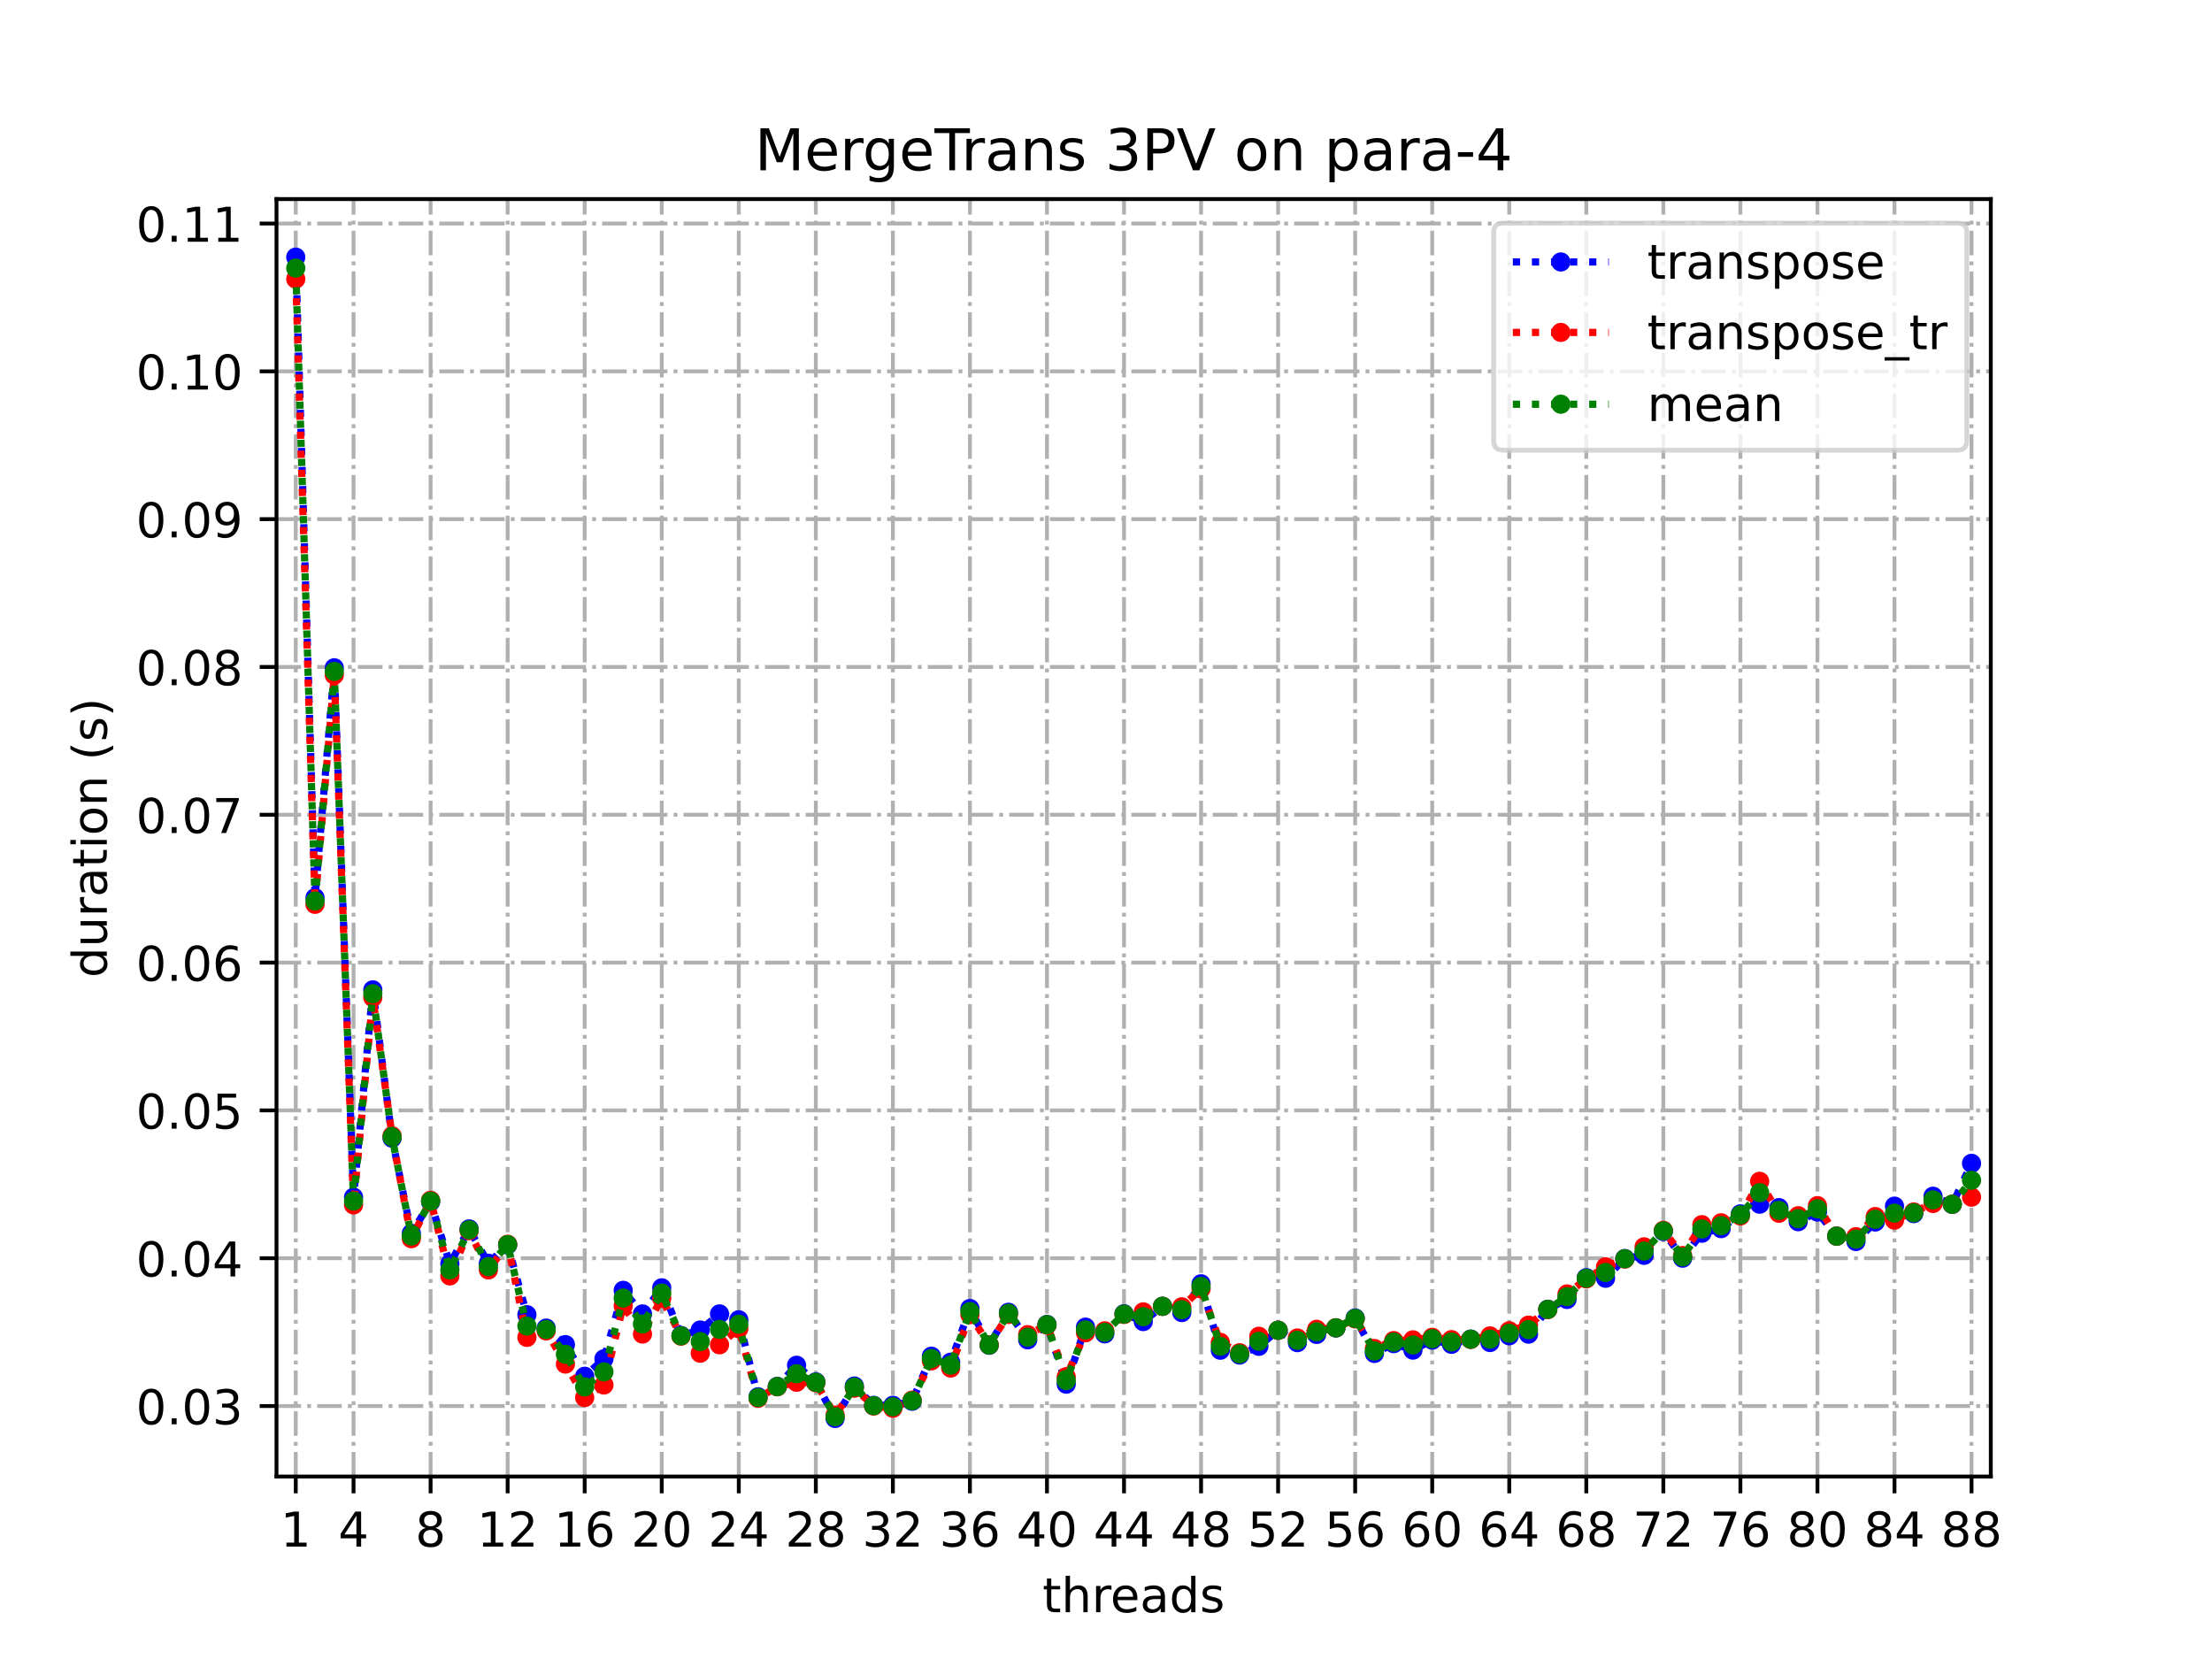 <?xml version="1.0" encoding="utf-8" standalone="no"?>
<!DOCTYPE svg PUBLIC "-//W3C//DTD SVG 1.1//EN"
  "http://www.w3.org/Graphics/SVG/1.1/DTD/svg11.dtd">
<!-- Created with matplotlib (https://matplotlib.org/) -->
<svg height="345.6pt" version="1.1" viewBox="0 0 460.8 345.6" width="460.8pt" xmlns="http://www.w3.org/2000/svg" xmlns:xlink="http://www.w3.org/1999/xlink">
 <defs>
  <style type="text/css">
*{stroke-linecap:butt;stroke-linejoin:round;}
  </style>
 </defs>
 <g id="figure_1">
  <g id="patch_1">
   <path d="M 0 345.6 
L 460.8 345.6 
L 460.8 0 
L 0 0 
z
" style="fill:#ffffff;"/>
  </g>
  <g id="axes_1">
   <g id="patch_2">
    <path d="M 57.6 307.584 
L 414.72 307.584 
L 414.72 41.472 
L 57.6 41.472 
z
" style="fill:#ffffff;"/>
   </g>
   <g id="matplotlib.axis_1">
    <g id="xtick_1">
     <g id="line2d_1">
      <path clip-path="url(#pe252c04af1)" d="M 61.613 307.584 
L 61.613 41.472 
" style="fill:none;stroke:#b0b0b0;stroke-dasharray:5.12,1.28,0.8,1.28;stroke-dashoffset:0;stroke-width:0.8;"/>
     </g>
     <g id="line2d_2">
      <defs>
       <path d="M 0 0 
L 0 3.5 
" id="m3fbb138e05" style="stroke:#000000;stroke-width:0.8;"/>
      </defs>
      <g>
       <use style="stroke:#000000;stroke-width:0.8;" x="61.613" xlink:href="#m3fbb138e05" y="307.584"/>
      </g>
     </g>
     <g id="text_1">
      <!-- 1 -->
      <defs>
       <path d="M 12.406 8.297 
L 28.516 8.297 
L 28.516 63.922 
L 10.984 60.406 
L 10.984 69.391 
L 28.422 72.906 
L 38.281 72.906 
L 38.281 8.297 
L 54.391 8.297 
L 54.391 0 
L 12.406 0 
z
" id="DejaVuSans-49"/>
      </defs>
      <g transform="translate(58.431 322.182)scale(0.1 -0.1)">
       <use xlink:href="#DejaVuSans-49"/>
      </g>
     </g>
    </g>
    <g id="xtick_2">
     <g id="line2d_3">
      <path clip-path="url(#pe252c04af1)" d="M 73.65 307.584 
L 73.65 41.472 
" style="fill:none;stroke:#b0b0b0;stroke-dasharray:5.12,1.28,0.8,1.28;stroke-dashoffset:0;stroke-width:0.8;"/>
     </g>
     <g id="line2d_4">
      <g>
       <use style="stroke:#000000;stroke-width:0.8;" x="73.65" xlink:href="#m3fbb138e05" y="307.584"/>
      </g>
     </g>
     <g id="text_2">
      <!-- 4 -->
      <defs>
       <path d="M 37.797 64.312 
L 12.891 25.391 
L 37.797 25.391 
z
M 35.203 72.906 
L 47.609 72.906 
L 47.609 25.391 
L 58.016 25.391 
L 58.016 17.188 
L 47.609 17.188 
L 47.609 0 
L 37.797 0 
L 37.797 17.188 
L 4.891 17.188 
L 4.891 26.703 
z
" id="DejaVuSans-52"/>
      </defs>
      <g transform="translate(70.469 322.182)scale(0.1 -0.1)">
       <use xlink:href="#DejaVuSans-52"/>
      </g>
     </g>
    </g>
    <g id="xtick_3">
     <g id="line2d_5">
      <path clip-path="url(#pe252c04af1)" d="M 89.701 307.584 
L 89.701 41.472 
" style="fill:none;stroke:#b0b0b0;stroke-dasharray:5.12,1.28,0.8,1.28;stroke-dashoffset:0;stroke-width:0.8;"/>
     </g>
     <g id="line2d_6">
      <g>
       <use style="stroke:#000000;stroke-width:0.8;" x="89.701" xlink:href="#m3fbb138e05" y="307.584"/>
      </g>
     </g>
     <g id="text_3">
      <!-- 8 -->
      <defs>
       <path d="M 31.781 34.625 
Q 24.75 34.625 20.719 30.859 
Q 16.703 27.094 16.703 20.516 
Q 16.703 13.922 20.719 10.156 
Q 24.75 6.391 31.781 6.391 
Q 38.812 6.391 42.859 10.172 
Q 46.922 13.969 46.922 20.516 
Q 46.922 27.094 42.891 30.859 
Q 38.875 34.625 31.781 34.625 
z
M 21.922 38.812 
Q 15.578 40.375 12.031 44.719 
Q 8.5 49.078 8.5 55.328 
Q 8.5 64.062 14.719 69.141 
Q 20.953 74.219 31.781 74.219 
Q 42.672 74.219 48.875 69.141 
Q 55.078 64.062 55.078 55.328 
Q 55.078 49.078 51.531 44.719 
Q 48 40.375 41.703 38.812 
Q 48.828 37.156 52.797 32.312 
Q 56.781 27.484 56.781 20.516 
Q 56.781 9.906 50.312 4.234 
Q 43.844 -1.422 31.781 -1.422 
Q 19.734 -1.422 13.25 4.234 
Q 6.781 9.906 6.781 20.516 
Q 6.781 27.484 10.781 32.312 
Q 14.797 37.156 21.922 38.812 
z
M 18.312 54.391 
Q 18.312 48.734 21.844 45.562 
Q 25.391 42.391 31.781 42.391 
Q 38.141 42.391 41.719 45.562 
Q 45.312 48.734 45.312 54.391 
Q 45.312 60.062 41.719 63.234 
Q 38.141 66.406 31.781 66.406 
Q 25.391 66.406 21.844 63.234 
Q 18.312 60.062 18.312 54.391 
z
" id="DejaVuSans-56"/>
      </defs>
      <g transform="translate(86.519 322.182)scale(0.1 -0.1)">
       <use xlink:href="#DejaVuSans-56"/>
      </g>
     </g>
    </g>
    <g id="xtick_4">
     <g id="line2d_7">
      <path clip-path="url(#pe252c04af1)" d="M 105.751 307.584 
L 105.751 41.472 
" style="fill:none;stroke:#b0b0b0;stroke-dasharray:5.12,1.28,0.8,1.28;stroke-dashoffset:0;stroke-width:0.8;"/>
     </g>
     <g id="line2d_8">
      <g>
       <use style="stroke:#000000;stroke-width:0.8;" x="105.751" xlink:href="#m3fbb138e05" y="307.584"/>
      </g>
     </g>
     <g id="text_4">
      <!-- 12 -->
      <defs>
       <path d="M 19.188 8.297 
L 53.609 8.297 
L 53.609 0 
L 7.328 0 
L 7.328 8.297 
Q 12.938 14.109 22.625 23.891 
Q 32.328 33.688 34.812 36.531 
Q 39.547 41.844 41.422 45.531 
Q 43.312 49.219 43.312 52.781 
Q 43.312 58.594 39.234 62.25 
Q 35.156 65.922 28.609 65.922 
Q 23.969 65.922 18.812 64.312 
Q 13.672 62.703 7.812 59.422 
L 7.812 69.391 
Q 13.766 71.781 18.938 73 
Q 24.125 74.219 28.422 74.219 
Q 39.75 74.219 46.484 68.547 
Q 53.219 62.891 53.219 53.422 
Q 53.219 48.922 51.531 44.891 
Q 49.859 40.875 45.406 35.406 
Q 44.188 33.984 37.641 27.219 
Q 31.109 20.453 19.188 8.297 
z
" id="DejaVuSans-50"/>
      </defs>
      <g transform="translate(99.389 322.182)scale(0.1 -0.1)">
       <use xlink:href="#DejaVuSans-49"/>
       <use x="63.623" xlink:href="#DejaVuSans-50"/>
      </g>
     </g>
    </g>
    <g id="xtick_5">
     <g id="line2d_9">
      <path clip-path="url(#pe252c04af1)" d="M 121.801 307.584 
L 121.801 41.472 
" style="fill:none;stroke:#b0b0b0;stroke-dasharray:5.12,1.28,0.8,1.28;stroke-dashoffset:0;stroke-width:0.8;"/>
     </g>
     <g id="line2d_10">
      <g>
       <use style="stroke:#000000;stroke-width:0.8;" x="121.801" xlink:href="#m3fbb138e05" y="307.584"/>
      </g>
     </g>
     <g id="text_5">
      <!-- 16 -->
      <defs>
       <path d="M 33.016 40.375 
Q 26.375 40.375 22.484 35.828 
Q 18.609 31.297 18.609 23.391 
Q 18.609 15.531 22.484 10.953 
Q 26.375 6.391 33.016 6.391 
Q 39.656 6.391 43.531 10.953 
Q 47.406 15.531 47.406 23.391 
Q 47.406 31.297 43.531 35.828 
Q 39.656 40.375 33.016 40.375 
z
M 52.594 71.297 
L 52.594 62.312 
Q 48.875 64.062 45.094 64.984 
Q 41.312 65.922 37.594 65.922 
Q 27.828 65.922 22.672 59.328 
Q 17.531 52.734 16.797 39.406 
Q 19.672 43.656 24.016 45.922 
Q 28.375 48.188 33.594 48.188 
Q 44.578 48.188 50.953 41.516 
Q 57.328 34.859 57.328 23.391 
Q 57.328 12.156 50.688 5.359 
Q 44.047 -1.422 33.016 -1.422 
Q 20.359 -1.422 13.672 8.266 
Q 6.984 17.969 6.984 36.375 
Q 6.984 53.656 15.188 63.938 
Q 23.391 74.219 37.203 74.219 
Q 40.922 74.219 44.703 73.484 
Q 48.484 72.75 52.594 71.297 
z
" id="DejaVuSans-54"/>
      </defs>
      <g transform="translate(115.439 322.182)scale(0.1 -0.1)">
       <use xlink:href="#DejaVuSans-49"/>
       <use x="63.623" xlink:href="#DejaVuSans-54"/>
      </g>
     </g>
    </g>
    <g id="xtick_6">
     <g id="line2d_11">
      <path clip-path="url(#pe252c04af1)" d="M 137.852 307.584 
L 137.852 41.472 
" style="fill:none;stroke:#b0b0b0;stroke-dasharray:5.12,1.28,0.8,1.28;stroke-dashoffset:0;stroke-width:0.8;"/>
     </g>
     <g id="line2d_12">
      <g>
       <use style="stroke:#000000;stroke-width:0.8;" x="137.852" xlink:href="#m3fbb138e05" y="307.584"/>
      </g>
     </g>
     <g id="text_6">
      <!-- 20 -->
      <defs>
       <path d="M 31.781 66.406 
Q 24.172 66.406 20.328 58.906 
Q 16.5 51.422 16.5 36.375 
Q 16.5 21.391 20.328 13.891 
Q 24.172 6.391 31.781 6.391 
Q 39.453 6.391 43.281 13.891 
Q 47.125 21.391 47.125 36.375 
Q 47.125 51.422 43.281 58.906 
Q 39.453 66.406 31.781 66.406 
z
M 31.781 74.219 
Q 44.047 74.219 50.516 64.516 
Q 56.984 54.828 56.984 36.375 
Q 56.984 17.969 50.516 8.266 
Q 44.047 -1.422 31.781 -1.422 
Q 19.531 -1.422 13.062 8.266 
Q 6.594 17.969 6.594 36.375 
Q 6.594 54.828 13.062 64.516 
Q 19.531 74.219 31.781 74.219 
z
" id="DejaVuSans-48"/>
      </defs>
      <g transform="translate(131.489 322.182)scale(0.1 -0.1)">
       <use xlink:href="#DejaVuSans-50"/>
       <use x="63.623" xlink:href="#DejaVuSans-48"/>
      </g>
     </g>
    </g>
    <g id="xtick_7">
     <g id="line2d_13">
      <path clip-path="url(#pe252c04af1)" d="M 153.902 307.584 
L 153.902 41.472 
" style="fill:none;stroke:#b0b0b0;stroke-dasharray:5.12,1.28,0.8,1.28;stroke-dashoffset:0;stroke-width:0.8;"/>
     </g>
     <g id="line2d_14">
      <g>
       <use style="stroke:#000000;stroke-width:0.8;" x="153.902" xlink:href="#m3fbb138e05" y="307.584"/>
      </g>
     </g>
     <g id="text_7">
      <!-- 24 -->
      <g transform="translate(147.54 322.182)scale(0.1 -0.1)">
       <use xlink:href="#DejaVuSans-50"/>
       <use x="63.623" xlink:href="#DejaVuSans-52"/>
      </g>
     </g>
    </g>
    <g id="xtick_8">
     <g id="line2d_15">
      <path clip-path="url(#pe252c04af1)" d="M 169.952 307.584 
L 169.952 41.472 
" style="fill:none;stroke:#b0b0b0;stroke-dasharray:5.12,1.28,0.8,1.28;stroke-dashoffset:0;stroke-width:0.8;"/>
     </g>
     <g id="line2d_16">
      <g>
       <use style="stroke:#000000;stroke-width:0.8;" x="169.952" xlink:href="#m3fbb138e05" y="307.584"/>
      </g>
     </g>
     <g id="text_8">
      <!-- 28 -->
      <g transform="translate(163.59 322.182)scale(0.1 -0.1)">
       <use xlink:href="#DejaVuSans-50"/>
       <use x="63.623" xlink:href="#DejaVuSans-56"/>
      </g>
     </g>
    </g>
    <g id="xtick_9">
     <g id="line2d_17">
      <path clip-path="url(#pe252c04af1)" d="M 186.003 307.584 
L 186.003 41.472 
" style="fill:none;stroke:#b0b0b0;stroke-dasharray:5.12,1.28,0.8,1.28;stroke-dashoffset:0;stroke-width:0.8;"/>
     </g>
     <g id="line2d_18">
      <g>
       <use style="stroke:#000000;stroke-width:0.8;" x="186.003" xlink:href="#m3fbb138e05" y="307.584"/>
      </g>
     </g>
     <g id="text_9">
      <!-- 32 -->
      <defs>
       <path d="M 40.578 39.312 
Q 47.656 37.797 51.625 33 
Q 55.609 28.219 55.609 21.188 
Q 55.609 10.406 48.188 4.484 
Q 40.766 -1.422 27.094 -1.422 
Q 22.516 -1.422 17.656 -0.516 
Q 12.797 0.391 7.625 2.203 
L 7.625 11.719 
Q 11.719 9.328 16.594 8.109 
Q 21.484 6.891 26.812 6.891 
Q 36.078 6.891 40.938 10.547 
Q 45.797 14.203 45.797 21.188 
Q 45.797 27.641 41.281 31.266 
Q 36.766 34.906 28.719 34.906 
L 20.219 34.906 
L 20.219 43.016 
L 29.109 43.016 
Q 36.375 43.016 40.234 45.922 
Q 44.094 48.828 44.094 54.297 
Q 44.094 59.906 40.109 62.906 
Q 36.141 65.922 28.719 65.922 
Q 24.656 65.922 20.016 65.031 
Q 15.375 64.156 9.812 62.312 
L 9.812 71.094 
Q 15.438 72.656 20.344 73.438 
Q 25.25 74.219 29.594 74.219 
Q 40.828 74.219 47.359 69.109 
Q 53.906 64.016 53.906 55.328 
Q 53.906 49.266 50.438 45.094 
Q 46.969 40.922 40.578 39.312 
z
" id="DejaVuSans-51"/>
      </defs>
      <g transform="translate(179.64 322.182)scale(0.1 -0.1)">
       <use xlink:href="#DejaVuSans-51"/>
       <use x="63.623" xlink:href="#DejaVuSans-50"/>
      </g>
     </g>
    </g>
    <g id="xtick_10">
     <g id="line2d_19">
      <path clip-path="url(#pe252c04af1)" d="M 202.053 307.584 
L 202.053 41.472 
" style="fill:none;stroke:#b0b0b0;stroke-dasharray:5.12,1.28,0.8,1.28;stroke-dashoffset:0;stroke-width:0.8;"/>
     </g>
     <g id="line2d_20">
      <g>
       <use style="stroke:#000000;stroke-width:0.8;" x="202.053" xlink:href="#m3fbb138e05" y="307.584"/>
      </g>
     </g>
     <g id="text_10">
      <!-- 36 -->
      <g transform="translate(195.691 322.182)scale(0.1 -0.1)">
       <use xlink:href="#DejaVuSans-51"/>
       <use x="63.623" xlink:href="#DejaVuSans-54"/>
      </g>
     </g>
    </g>
    <g id="xtick_11">
     <g id="line2d_21">
      <path clip-path="url(#pe252c04af1)" d="M 218.103 307.584 
L 218.103 41.472 
" style="fill:none;stroke:#b0b0b0;stroke-dasharray:5.12,1.28,0.8,1.28;stroke-dashoffset:0;stroke-width:0.8;"/>
     </g>
     <g id="line2d_22">
      <g>
       <use style="stroke:#000000;stroke-width:0.8;" x="218.103" xlink:href="#m3fbb138e05" y="307.584"/>
      </g>
     </g>
     <g id="text_11">
      <!-- 40 -->
      <g transform="translate(211.741 322.182)scale(0.1 -0.1)">
       <use xlink:href="#DejaVuSans-52"/>
       <use x="63.623" xlink:href="#DejaVuSans-48"/>
      </g>
     </g>
    </g>
    <g id="xtick_12">
     <g id="line2d_23">
      <path clip-path="url(#pe252c04af1)" d="M 234.154 307.584 
L 234.154 41.472 
" style="fill:none;stroke:#b0b0b0;stroke-dasharray:5.12,1.28,0.8,1.28;stroke-dashoffset:0;stroke-width:0.8;"/>
     </g>
     <g id="line2d_24">
      <g>
       <use style="stroke:#000000;stroke-width:0.8;" x="234.154" xlink:href="#m3fbb138e05" y="307.584"/>
      </g>
     </g>
     <g id="text_12">
      <!-- 44 -->
      <g transform="translate(227.791 322.182)scale(0.1 -0.1)">
       <use xlink:href="#DejaVuSans-52"/>
       <use x="63.623" xlink:href="#DejaVuSans-52"/>
      </g>
     </g>
    </g>
    <g id="xtick_13">
     <g id="line2d_25">
      <path clip-path="url(#pe252c04af1)" d="M 250.204 307.584 
L 250.204 41.472 
" style="fill:none;stroke:#b0b0b0;stroke-dasharray:5.12,1.28,0.8,1.28;stroke-dashoffset:0;stroke-width:0.8;"/>
     </g>
     <g id="line2d_26">
      <g>
       <use style="stroke:#000000;stroke-width:0.8;" x="250.204" xlink:href="#m3fbb138e05" y="307.584"/>
      </g>
     </g>
     <g id="text_13">
      <!-- 48 -->
      <g transform="translate(243.842 322.182)scale(0.1 -0.1)">
       <use xlink:href="#DejaVuSans-52"/>
       <use x="63.623" xlink:href="#DejaVuSans-56"/>
      </g>
     </g>
    </g>
    <g id="xtick_14">
     <g id="line2d_27">
      <path clip-path="url(#pe252c04af1)" d="M 266.254 307.584 
L 266.254 41.472 
" style="fill:none;stroke:#b0b0b0;stroke-dasharray:5.12,1.28,0.8,1.28;stroke-dashoffset:0;stroke-width:0.8;"/>
     </g>
     <g id="line2d_28">
      <g>
       <use style="stroke:#000000;stroke-width:0.8;" x="266.254" xlink:href="#m3fbb138e05" y="307.584"/>
      </g>
     </g>
     <g id="text_14">
      <!-- 52 -->
      <defs>
       <path d="M 10.797 72.906 
L 49.516 72.906 
L 49.516 64.594 
L 19.828 64.594 
L 19.828 46.734 
Q 21.969 47.469 24.109 47.828 
Q 26.266 48.188 28.422 48.188 
Q 40.625 48.188 47.75 41.5 
Q 54.891 34.812 54.891 23.391 
Q 54.891 11.625 47.562 5.094 
Q 40.234 -1.422 26.906 -1.422 
Q 22.312 -1.422 17.547 -0.641 
Q 12.797 0.141 7.719 1.703 
L 7.719 11.625 
Q 12.109 9.234 16.797 8.062 
Q 21.484 6.891 26.703 6.891 
Q 35.156 6.891 40.078 11.328 
Q 45.016 15.766 45.016 23.391 
Q 45.016 31 40.078 35.438 
Q 35.156 39.891 26.703 39.891 
Q 22.75 39.891 18.812 39.016 
Q 14.891 38.141 10.797 36.281 
z
" id="DejaVuSans-53"/>
      </defs>
      <g transform="translate(259.892 322.182)scale(0.1 -0.1)">
       <use xlink:href="#DejaVuSans-53"/>
       <use x="63.623" xlink:href="#DejaVuSans-50"/>
      </g>
     </g>
    </g>
    <g id="xtick_15">
     <g id="line2d_29">
      <path clip-path="url(#pe252c04af1)" d="M 282.305 307.584 
L 282.305 41.472 
" style="fill:none;stroke:#b0b0b0;stroke-dasharray:5.12,1.28,0.8,1.28;stroke-dashoffset:0;stroke-width:0.8;"/>
     </g>
     <g id="line2d_30">
      <g>
       <use style="stroke:#000000;stroke-width:0.8;" x="282.305" xlink:href="#m3fbb138e05" y="307.584"/>
      </g>
     </g>
     <g id="text_15">
      <!-- 56 -->
      <g transform="translate(275.942 322.182)scale(0.1 -0.1)">
       <use xlink:href="#DejaVuSans-53"/>
       <use x="63.623" xlink:href="#DejaVuSans-54"/>
      </g>
     </g>
    </g>
    <g id="xtick_16">
     <g id="line2d_31">
      <path clip-path="url(#pe252c04af1)" d="M 298.355 307.584 
L 298.355 41.472 
" style="fill:none;stroke:#b0b0b0;stroke-dasharray:5.12,1.28,0.8,1.28;stroke-dashoffset:0;stroke-width:0.8;"/>
     </g>
     <g id="line2d_32">
      <g>
       <use style="stroke:#000000;stroke-width:0.8;" x="298.355" xlink:href="#m3fbb138e05" y="307.584"/>
      </g>
     </g>
     <g id="text_16">
      <!-- 60 -->
      <g transform="translate(291.993 322.182)scale(0.1 -0.1)">
       <use xlink:href="#DejaVuSans-54"/>
       <use x="63.623" xlink:href="#DejaVuSans-48"/>
      </g>
     </g>
    </g>
    <g id="xtick_17">
     <g id="line2d_33">
      <path clip-path="url(#pe252c04af1)" d="M 314.405 307.584 
L 314.405 41.472 
" style="fill:none;stroke:#b0b0b0;stroke-dasharray:5.12,1.28,0.8,1.28;stroke-dashoffset:0;stroke-width:0.8;"/>
     </g>
     <g id="line2d_34">
      <g>
       <use style="stroke:#000000;stroke-width:0.8;" x="314.405" xlink:href="#m3fbb138e05" y="307.584"/>
      </g>
     </g>
     <g id="text_17">
      <!-- 64 -->
      <g transform="translate(308.043 322.182)scale(0.1 -0.1)">
       <use xlink:href="#DejaVuSans-54"/>
       <use x="63.623" xlink:href="#DejaVuSans-52"/>
      </g>
     </g>
    </g>
    <g id="xtick_18">
     <g id="line2d_35">
      <path clip-path="url(#pe252c04af1)" d="M 330.456 307.584 
L 330.456 41.472 
" style="fill:none;stroke:#b0b0b0;stroke-dasharray:5.12,1.28,0.8,1.28;stroke-dashoffset:0;stroke-width:0.8;"/>
     </g>
     <g id="line2d_36">
      <g>
       <use style="stroke:#000000;stroke-width:0.8;" x="330.456" xlink:href="#m3fbb138e05" y="307.584"/>
      </g>
     </g>
     <g id="text_18">
      <!-- 68 -->
      <g transform="translate(324.093 322.182)scale(0.1 -0.1)">
       <use xlink:href="#DejaVuSans-54"/>
       <use x="63.623" xlink:href="#DejaVuSans-56"/>
      </g>
     </g>
    </g>
    <g id="xtick_19">
     <g id="line2d_37">
      <path clip-path="url(#pe252c04af1)" d="M 346.506 307.584 
L 346.506 41.472 
" style="fill:none;stroke:#b0b0b0;stroke-dasharray:5.12,1.28,0.8,1.28;stroke-dashoffset:0;stroke-width:0.8;"/>
     </g>
     <g id="line2d_38">
      <g>
       <use style="stroke:#000000;stroke-width:0.8;" x="346.506" xlink:href="#m3fbb138e05" y="307.584"/>
      </g>
     </g>
     <g id="text_19">
      <!-- 72 -->
      <defs>
       <path d="M 8.203 72.906 
L 55.078 72.906 
L 55.078 68.703 
L 28.609 0 
L 18.312 0 
L 43.219 64.594 
L 8.203 64.594 
z
" id="DejaVuSans-55"/>
      </defs>
      <g transform="translate(340.144 322.182)scale(0.1 -0.1)">
       <use xlink:href="#DejaVuSans-55"/>
       <use x="63.623" xlink:href="#DejaVuSans-50"/>
      </g>
     </g>
    </g>
    <g id="xtick_20">
     <g id="line2d_39">
      <path clip-path="url(#pe252c04af1)" d="M 362.556 307.584 
L 362.556 41.472 
" style="fill:none;stroke:#b0b0b0;stroke-dasharray:5.12,1.28,0.8,1.28;stroke-dashoffset:0;stroke-width:0.8;"/>
     </g>
     <g id="line2d_40">
      <g>
       <use style="stroke:#000000;stroke-width:0.8;" x="362.556" xlink:href="#m3fbb138e05" y="307.584"/>
      </g>
     </g>
     <g id="text_20">
      <!-- 76 -->
      <g transform="translate(356.194 322.182)scale(0.1 -0.1)">
       <use xlink:href="#DejaVuSans-55"/>
       <use x="63.623" xlink:href="#DejaVuSans-54"/>
      </g>
     </g>
    </g>
    <g id="xtick_21">
     <g id="line2d_41">
      <path clip-path="url(#pe252c04af1)" d="M 378.607 307.584 
L 378.607 41.472 
" style="fill:none;stroke:#b0b0b0;stroke-dasharray:5.12,1.28,0.8,1.28;stroke-dashoffset:0;stroke-width:0.8;"/>
     </g>
     <g id="line2d_42">
      <g>
       <use style="stroke:#000000;stroke-width:0.8;" x="378.607" xlink:href="#m3fbb138e05" y="307.584"/>
      </g>
     </g>
     <g id="text_21">
      <!-- 80 -->
      <g transform="translate(372.244 322.182)scale(0.1 -0.1)">
       <use xlink:href="#DejaVuSans-56"/>
       <use x="63.623" xlink:href="#DejaVuSans-48"/>
      </g>
     </g>
    </g>
    <g id="xtick_22">
     <g id="line2d_43">
      <path clip-path="url(#pe252c04af1)" d="M 394.657 307.584 
L 394.657 41.472 
" style="fill:none;stroke:#b0b0b0;stroke-dasharray:5.12,1.28,0.8,1.28;stroke-dashoffset:0;stroke-width:0.8;"/>
     </g>
     <g id="line2d_44">
      <g>
       <use style="stroke:#000000;stroke-width:0.8;" x="394.657" xlink:href="#m3fbb138e05" y="307.584"/>
      </g>
     </g>
     <g id="text_22">
      <!-- 84 -->
      <g transform="translate(388.295 322.182)scale(0.1 -0.1)">
       <use xlink:href="#DejaVuSans-56"/>
       <use x="63.623" xlink:href="#DejaVuSans-52"/>
      </g>
     </g>
    </g>
    <g id="xtick_23">
     <g id="line2d_45">
      <path clip-path="url(#pe252c04af1)" d="M 410.707 307.584 
L 410.707 41.472 
" style="fill:none;stroke:#b0b0b0;stroke-dasharray:5.12,1.28,0.8,1.28;stroke-dashoffset:0;stroke-width:0.8;"/>
     </g>
     <g id="line2d_46">
      <g>
       <use style="stroke:#000000;stroke-width:0.8;" x="410.707" xlink:href="#m3fbb138e05" y="307.584"/>
      </g>
     </g>
     <g id="text_23">
      <!-- 88 -->
      <g transform="translate(404.345 322.182)scale(0.1 -0.1)">
       <use xlink:href="#DejaVuSans-56"/>
       <use x="63.623" xlink:href="#DejaVuSans-56"/>
      </g>
     </g>
    </g>
    <g id="text_24">
     <!-- threads -->
     <defs>
      <path d="M 18.312 70.219 
L 18.312 54.688 
L 36.812 54.688 
L 36.812 47.703 
L 18.312 47.703 
L 18.312 18.016 
Q 18.312 11.328 20.141 9.422 
Q 21.969 7.516 27.594 7.516 
L 36.812 7.516 
L 36.812 0 
L 27.594 0 
Q 17.188 0 13.234 3.875 
Q 9.281 7.766 9.281 18.016 
L 9.281 47.703 
L 2.688 47.703 
L 2.688 54.688 
L 9.281 54.688 
L 9.281 70.219 
z
" id="DejaVuSans-116"/>
      <path d="M 54.891 33.016 
L 54.891 0 
L 45.906 0 
L 45.906 32.719 
Q 45.906 40.484 42.875 44.328 
Q 39.844 48.188 33.797 48.188 
Q 26.516 48.188 22.312 43.547 
Q 18.109 38.922 18.109 30.906 
L 18.109 0 
L 9.078 0 
L 9.078 75.984 
L 18.109 75.984 
L 18.109 46.188 
Q 21.344 51.125 25.703 53.562 
Q 30.078 56 35.797 56 
Q 45.219 56 50.047 50.172 
Q 54.891 44.344 54.891 33.016 
z
" id="DejaVuSans-104"/>
      <path d="M 41.109 46.297 
Q 39.594 47.172 37.812 47.578 
Q 36.031 48 33.891 48 
Q 26.266 48 22.188 43.047 
Q 18.109 38.094 18.109 28.812 
L 18.109 0 
L 9.078 0 
L 9.078 54.688 
L 18.109 54.688 
L 18.109 46.188 
Q 20.953 51.172 25.484 53.578 
Q 30.031 56 36.531 56 
Q 37.453 56 38.578 55.875 
Q 39.703 55.766 41.062 55.516 
z
" id="DejaVuSans-114"/>
      <path d="M 56.203 29.594 
L 56.203 25.203 
L 14.891 25.203 
Q 15.484 15.922 20.484 11.062 
Q 25.484 6.203 34.422 6.203 
Q 39.594 6.203 44.453 7.469 
Q 49.312 8.734 54.109 11.281 
L 54.109 2.781 
Q 49.266 0.734 44.188 -0.344 
Q 39.109 -1.422 33.891 -1.422 
Q 20.797 -1.422 13.156 6.188 
Q 5.516 13.812 5.516 26.812 
Q 5.516 40.234 12.766 48.109 
Q 20.016 56 32.328 56 
Q 43.359 56 49.781 48.891 
Q 56.203 41.797 56.203 29.594 
z
M 47.219 32.234 
Q 47.125 39.594 43.094 43.984 
Q 39.062 48.391 32.422 48.391 
Q 24.906 48.391 20.391 44.141 
Q 15.875 39.891 15.188 32.172 
z
" id="DejaVuSans-101"/>
      <path d="M 34.281 27.484 
Q 23.391 27.484 19.188 25 
Q 14.984 22.516 14.984 16.5 
Q 14.984 11.719 18.141 8.906 
Q 21.297 6.109 26.703 6.109 
Q 34.188 6.109 38.703 11.406 
Q 43.219 16.703 43.219 25.484 
L 43.219 27.484 
z
M 52.203 31.203 
L 52.203 0 
L 43.219 0 
L 43.219 8.297 
Q 40.141 3.328 35.547 0.953 
Q 30.953 -1.422 24.312 -1.422 
Q 15.922 -1.422 10.953 3.297 
Q 6 8.016 6 15.922 
Q 6 25.141 12.172 29.828 
Q 18.359 34.516 30.609 34.516 
L 43.219 34.516 
L 43.219 35.406 
Q 43.219 41.609 39.141 45 
Q 35.062 48.391 27.688 48.391 
Q 23 48.391 18.547 47.266 
Q 14.109 46.141 10.016 43.891 
L 10.016 52.203 
Q 14.938 54.109 19.578 55.047 
Q 24.219 56 28.609 56 
Q 40.484 56 46.344 49.844 
Q 52.203 43.703 52.203 31.203 
z
" id="DejaVuSans-97"/>
      <path d="M 45.406 46.391 
L 45.406 75.984 
L 54.391 75.984 
L 54.391 0 
L 45.406 0 
L 45.406 8.203 
Q 42.578 3.328 38.25 0.953 
Q 33.938 -1.422 27.875 -1.422 
Q 17.969 -1.422 11.734 6.484 
Q 5.516 14.406 5.516 27.297 
Q 5.516 40.188 11.734 48.094 
Q 17.969 56 27.875 56 
Q 33.938 56 38.25 53.625 
Q 42.578 51.266 45.406 46.391 
z
M 14.797 27.297 
Q 14.797 17.391 18.875 11.75 
Q 22.953 6.109 30.078 6.109 
Q 37.203 6.109 41.297 11.75 
Q 45.406 17.391 45.406 27.297 
Q 45.406 37.203 41.297 42.844 
Q 37.203 48.484 30.078 48.484 
Q 22.953 48.484 18.875 42.844 
Q 14.797 37.203 14.797 27.297 
z
" id="DejaVuSans-100"/>
      <path d="M 44.281 53.078 
L 44.281 44.578 
Q 40.484 46.531 36.375 47.5 
Q 32.281 48.484 27.875 48.484 
Q 21.188 48.484 17.844 46.438 
Q 14.5 44.391 14.5 40.281 
Q 14.5 37.156 16.891 35.375 
Q 19.281 33.594 26.516 31.984 
L 29.594 31.297 
Q 39.156 29.25 43.188 25.516 
Q 47.219 21.781 47.219 15.094 
Q 47.219 7.469 41.188 3.016 
Q 35.156 -1.422 24.609 -1.422 
Q 20.219 -1.422 15.453 -0.562 
Q 10.688 0.297 5.422 2 
L 5.422 11.281 
Q 10.406 8.688 15.234 7.391 
Q 20.062 6.109 24.812 6.109 
Q 31.156 6.109 34.562 8.281 
Q 37.984 10.453 37.984 14.406 
Q 37.984 18.062 35.516 20.016 
Q 33.062 21.969 24.703 23.781 
L 21.578 24.516 
Q 13.234 26.266 9.516 29.906 
Q 5.812 33.547 5.812 39.891 
Q 5.812 47.609 11.281 51.797 
Q 16.75 56 26.812 56 
Q 31.781 56 36.172 55.266 
Q 40.578 54.547 44.281 53.078 
z
" id="DejaVuSans-115"/>
     </defs>
     <g transform="translate(217.169 335.861)scale(0.1 -0.1)">
      <use xlink:href="#DejaVuSans-116"/>
      <use x="39.209" xlink:href="#DejaVuSans-104"/>
      <use x="102.588" xlink:href="#DejaVuSans-114"/>
      <use x="141.451" xlink:href="#DejaVuSans-101"/>
      <use x="202.975" xlink:href="#DejaVuSans-97"/>
      <use x="264.254" xlink:href="#DejaVuSans-100"/>
      <use x="327.73" xlink:href="#DejaVuSans-115"/>
     </g>
    </g>
   </g>
   <g id="matplotlib.axis_2">
    <g id="ytick_1">
     <g id="line2d_47">
      <path clip-path="url(#pe252c04af1)" d="M 57.6 292.907 
L 414.72 292.907 
" style="fill:none;stroke:#b0b0b0;stroke-dasharray:5.12,1.28,0.8,1.28;stroke-dashoffset:0;stroke-width:0.8;"/>
     </g>
     <g id="line2d_48">
      <defs>
       <path d="M 0 0 
L -3.5 0 
" id="m46361ec21b" style="stroke:#000000;stroke-width:0.8;"/>
      </defs>
      <g>
       <use style="stroke:#000000;stroke-width:0.8;" x="57.6" xlink:href="#m46361ec21b" y="292.907"/>
      </g>
     </g>
     <g id="text_25">
      <!-- 0.03 -->
      <defs>
       <path d="M 10.688 12.406 
L 21 12.406 
L 21 0 
L 10.688 0 
z
" id="DejaVuSans-46"/>
      </defs>
      <g transform="translate(28.334 296.706)scale(0.1 -0.1)">
       <use xlink:href="#DejaVuSans-48"/>
       <use x="63.623" xlink:href="#DejaVuSans-46"/>
       <use x="95.41" xlink:href="#DejaVuSans-48"/>
       <use x="159.033" xlink:href="#DejaVuSans-51"/>
      </g>
     </g>
    </g>
    <g id="ytick_2">
     <g id="line2d_49">
      <path clip-path="url(#pe252c04af1)" d="M 57.6 262.113 
L 414.72 262.113 
" style="fill:none;stroke:#b0b0b0;stroke-dasharray:5.12,1.28,0.8,1.28;stroke-dashoffset:0;stroke-width:0.8;"/>
     </g>
     <g id="line2d_50">
      <g>
       <use style="stroke:#000000;stroke-width:0.8;" x="57.6" xlink:href="#m46361ec21b" y="262.113"/>
      </g>
     </g>
     <g id="text_26">
      <!-- 0.04 -->
      <g transform="translate(28.334 265.913)scale(0.1 -0.1)">
       <use xlink:href="#DejaVuSans-48"/>
       <use x="63.623" xlink:href="#DejaVuSans-46"/>
       <use x="95.41" xlink:href="#DejaVuSans-48"/>
       <use x="159.033" xlink:href="#DejaVuSans-52"/>
      </g>
     </g>
    </g>
    <g id="ytick_3">
     <g id="line2d_51">
      <path clip-path="url(#pe252c04af1)" d="M 57.6 231.32 
L 414.72 231.32 
" style="fill:none;stroke:#b0b0b0;stroke-dasharray:5.12,1.28,0.8,1.28;stroke-dashoffset:0;stroke-width:0.8;"/>
     </g>
     <g id="line2d_52">
      <g>
       <use style="stroke:#000000;stroke-width:0.8;" x="57.6" xlink:href="#m46361ec21b" y="231.32"/>
      </g>
     </g>
     <g id="text_27">
      <!-- 0.05 -->
      <g transform="translate(28.334 235.119)scale(0.1 -0.1)">
       <use xlink:href="#DejaVuSans-48"/>
       <use x="63.623" xlink:href="#DejaVuSans-46"/>
       <use x="95.41" xlink:href="#DejaVuSans-48"/>
       <use x="159.033" xlink:href="#DejaVuSans-53"/>
      </g>
     </g>
    </g>
    <g id="ytick_4">
     <g id="line2d_53">
      <path clip-path="url(#pe252c04af1)" d="M 57.6 200.527 
L 414.72 200.527 
" style="fill:none;stroke:#b0b0b0;stroke-dasharray:5.12,1.28,0.8,1.28;stroke-dashoffset:0;stroke-width:0.8;"/>
     </g>
     <g id="line2d_54">
      <g>
       <use style="stroke:#000000;stroke-width:0.8;" x="57.6" xlink:href="#m46361ec21b" y="200.527"/>
      </g>
     </g>
     <g id="text_28">
      <!-- 0.06 -->
      <g transform="translate(28.334 204.326)scale(0.1 -0.1)">
       <use xlink:href="#DejaVuSans-48"/>
       <use x="63.623" xlink:href="#DejaVuSans-46"/>
       <use x="95.41" xlink:href="#DejaVuSans-48"/>
       <use x="159.033" xlink:href="#DejaVuSans-54"/>
      </g>
     </g>
    </g>
    <g id="ytick_5">
     <g id="line2d_55">
      <path clip-path="url(#pe252c04af1)" d="M 57.6 169.733 
L 414.72 169.733 
" style="fill:none;stroke:#b0b0b0;stroke-dasharray:5.12,1.28,0.8,1.28;stroke-dashoffset:0;stroke-width:0.8;"/>
     </g>
     <g id="line2d_56">
      <g>
       <use style="stroke:#000000;stroke-width:0.8;" x="57.6" xlink:href="#m46361ec21b" y="169.733"/>
      </g>
     </g>
     <g id="text_29">
      <!-- 0.07 -->
      <g transform="translate(28.334 173.533)scale(0.1 -0.1)">
       <use xlink:href="#DejaVuSans-48"/>
       <use x="63.623" xlink:href="#DejaVuSans-46"/>
       <use x="95.41" xlink:href="#DejaVuSans-48"/>
       <use x="159.033" xlink:href="#DejaVuSans-55"/>
      </g>
     </g>
    </g>
    <g id="ytick_6">
     <g id="line2d_57">
      <path clip-path="url(#pe252c04af1)" d="M 57.6 138.94 
L 414.72 138.94 
" style="fill:none;stroke:#b0b0b0;stroke-dasharray:5.12,1.28,0.8,1.28;stroke-dashoffset:0;stroke-width:0.8;"/>
     </g>
     <g id="line2d_58">
      <g>
       <use style="stroke:#000000;stroke-width:0.8;" x="57.6" xlink:href="#m46361ec21b" y="138.94"/>
      </g>
     </g>
     <g id="text_30">
      <!-- 0.08 -->
      <g transform="translate(28.334 142.739)scale(0.1 -0.1)">
       <use xlink:href="#DejaVuSans-48"/>
       <use x="63.623" xlink:href="#DejaVuSans-46"/>
       <use x="95.41" xlink:href="#DejaVuSans-48"/>
       <use x="159.033" xlink:href="#DejaVuSans-56"/>
      </g>
     </g>
    </g>
    <g id="ytick_7">
     <g id="line2d_59">
      <path clip-path="url(#pe252c04af1)" d="M 57.6 108.147 
L 414.72 108.147 
" style="fill:none;stroke:#b0b0b0;stroke-dasharray:5.12,1.28,0.8,1.28;stroke-dashoffset:0;stroke-width:0.8;"/>
     </g>
     <g id="line2d_60">
      <g>
       <use style="stroke:#000000;stroke-width:0.8;" x="57.6" xlink:href="#m46361ec21b" y="108.147"/>
      </g>
     </g>
     <g id="text_31">
      <!-- 0.09 -->
      <defs>
       <path d="M 10.984 1.516 
L 10.984 10.5 
Q 14.703 8.734 18.5 7.812 
Q 22.312 6.891 25.984 6.891 
Q 35.75 6.891 40.891 13.453 
Q 46.047 20.016 46.781 33.406 
Q 43.953 29.203 39.594 26.953 
Q 35.25 24.703 29.984 24.703 
Q 19.047 24.703 12.672 31.312 
Q 6.297 37.938 6.297 49.422 
Q 6.297 60.641 12.938 67.422 
Q 19.578 74.219 30.609 74.219 
Q 43.266 74.219 49.922 64.516 
Q 56.594 54.828 56.594 36.375 
Q 56.594 19.141 48.406 8.859 
Q 40.234 -1.422 26.422 -1.422 
Q 22.703 -1.422 18.891 -0.688 
Q 15.094 0.047 10.984 1.516 
z
M 30.609 32.422 
Q 37.25 32.422 41.125 36.953 
Q 45.016 41.5 45.016 49.422 
Q 45.016 57.281 41.125 61.844 
Q 37.25 66.406 30.609 66.406 
Q 23.969 66.406 20.094 61.844 
Q 16.219 57.281 16.219 49.422 
Q 16.219 41.5 20.094 36.953 
Q 23.969 32.422 30.609 32.422 
z
" id="DejaVuSans-57"/>
      </defs>
      <g transform="translate(28.334 111.946)scale(0.1 -0.1)">
       <use xlink:href="#DejaVuSans-48"/>
       <use x="63.623" xlink:href="#DejaVuSans-46"/>
       <use x="95.41" xlink:href="#DejaVuSans-48"/>
       <use x="159.033" xlink:href="#DejaVuSans-57"/>
      </g>
     </g>
    </g>
    <g id="ytick_8">
     <g id="line2d_61">
      <path clip-path="url(#pe252c04af1)" d="M 57.6 77.354 
L 414.72 77.354 
" style="fill:none;stroke:#b0b0b0;stroke-dasharray:5.12,1.28,0.8,1.28;stroke-dashoffset:0;stroke-width:0.8;"/>
     </g>
     <g id="line2d_62">
      <g>
       <use style="stroke:#000000;stroke-width:0.8;" x="57.6" xlink:href="#m46361ec21b" y="77.354"/>
      </g>
     </g>
     <g id="text_32">
      <!-- 0.10 -->
      <g transform="translate(28.334 81.153)scale(0.1 -0.1)">
       <use xlink:href="#DejaVuSans-48"/>
       <use x="63.623" xlink:href="#DejaVuSans-46"/>
       <use x="95.41" xlink:href="#DejaVuSans-49"/>
       <use x="159.033" xlink:href="#DejaVuSans-48"/>
      </g>
     </g>
    </g>
    <g id="ytick_9">
     <g id="line2d_63">
      <path clip-path="url(#pe252c04af1)" d="M 57.6 46.56 
L 414.72 46.56 
" style="fill:none;stroke:#b0b0b0;stroke-dasharray:5.12,1.28,0.8,1.28;stroke-dashoffset:0;stroke-width:0.8;"/>
     </g>
     <g id="line2d_64">
      <g>
       <use style="stroke:#000000;stroke-width:0.8;" x="57.6" xlink:href="#m46361ec21b" y="46.56"/>
      </g>
     </g>
     <g id="text_33">
      <!-- 0.11 -->
      <g transform="translate(28.334 50.36)scale(0.1 -0.1)">
       <use xlink:href="#DejaVuSans-48"/>
       <use x="63.623" xlink:href="#DejaVuSans-46"/>
       <use x="95.41" xlink:href="#DejaVuSans-49"/>
       <use x="159.033" xlink:href="#DejaVuSans-49"/>
      </g>
     </g>
    </g>
    <g id="text_34">
     <!-- duration (s) -->
     <defs>
      <path d="M 8.5 21.578 
L 8.5 54.688 
L 17.484 54.688 
L 17.484 21.922 
Q 17.484 14.156 20.5 10.266 
Q 23.531 6.391 29.594 6.391 
Q 36.859 6.391 41.078 11.031 
Q 45.312 15.672 45.312 23.688 
L 45.312 54.688 
L 54.297 54.688 
L 54.297 0 
L 45.312 0 
L 45.312 8.406 
Q 42.047 3.422 37.719 1 
Q 33.406 -1.422 27.688 -1.422 
Q 18.266 -1.422 13.375 4.438 
Q 8.5 10.297 8.5 21.578 
z
M 31.109 56 
z
" id="DejaVuSans-117"/>
      <path d="M 9.422 54.688 
L 18.406 54.688 
L 18.406 0 
L 9.422 0 
z
M 9.422 75.984 
L 18.406 75.984 
L 18.406 64.594 
L 9.422 64.594 
z
" id="DejaVuSans-105"/>
      <path d="M 30.609 48.391 
Q 23.391 48.391 19.188 42.75 
Q 14.984 37.109 14.984 27.297 
Q 14.984 17.484 19.156 11.844 
Q 23.344 6.203 30.609 6.203 
Q 37.797 6.203 41.984 11.859 
Q 46.188 17.531 46.188 27.297 
Q 46.188 37.016 41.984 42.703 
Q 37.797 48.391 30.609 48.391 
z
M 30.609 56 
Q 42.328 56 49.016 48.375 
Q 55.719 40.766 55.719 27.297 
Q 55.719 13.875 49.016 6.219 
Q 42.328 -1.422 30.609 -1.422 
Q 18.844 -1.422 12.172 6.219 
Q 5.516 13.875 5.516 27.297 
Q 5.516 40.766 12.172 48.375 
Q 18.844 56 30.609 56 
z
" id="DejaVuSans-111"/>
      <path d="M 54.891 33.016 
L 54.891 0 
L 45.906 0 
L 45.906 32.719 
Q 45.906 40.484 42.875 44.328 
Q 39.844 48.188 33.797 48.188 
Q 26.516 48.188 22.312 43.547 
Q 18.109 38.922 18.109 30.906 
L 18.109 0 
L 9.078 0 
L 9.078 54.688 
L 18.109 54.688 
L 18.109 46.188 
Q 21.344 51.125 25.703 53.562 
Q 30.078 56 35.797 56 
Q 45.219 56 50.047 50.172 
Q 54.891 44.344 54.891 33.016 
z
" id="DejaVuSans-110"/>
      <path id="DejaVuSans-32"/>
      <path d="M 31 75.875 
Q 24.469 64.656 21.281 53.656 
Q 18.109 42.672 18.109 31.391 
Q 18.109 20.125 21.312 9.062 
Q 24.516 -2 31 -13.188 
L 23.188 -13.188 
Q 15.875 -1.703 12.234 9.375 
Q 8.594 20.453 8.594 31.391 
Q 8.594 42.281 12.203 53.312 
Q 15.828 64.359 23.188 75.875 
z
" id="DejaVuSans-40"/>
      <path d="M 8.016 75.875 
L 15.828 75.875 
Q 23.141 64.359 26.781 53.312 
Q 30.422 42.281 30.422 31.391 
Q 30.422 20.453 26.781 9.375 
Q 23.141 -1.703 15.828 -13.188 
L 8.016 -13.188 
Q 14.5 -2 17.703 9.062 
Q 20.906 20.125 20.906 31.391 
Q 20.906 42.672 17.703 53.656 
Q 14.5 64.656 8.016 75.875 
z
" id="DejaVuSans-41"/>
     </defs>
     <g transform="translate(22.255 203.663)rotate(-90)scale(0.1 -0.1)">
      <use xlink:href="#DejaVuSans-100"/>
      <use x="63.477" xlink:href="#DejaVuSans-117"/>
      <use x="126.855" xlink:href="#DejaVuSans-114"/>
      <use x="167.969" xlink:href="#DejaVuSans-97"/>
      <use x="229.248" xlink:href="#DejaVuSans-116"/>
      <use x="268.457" xlink:href="#DejaVuSans-105"/>
      <use x="296.24" xlink:href="#DejaVuSans-111"/>
      <use x="357.422" xlink:href="#DejaVuSans-110"/>
      <use x="420.801" xlink:href="#DejaVuSans-32"/>
      <use x="452.588" xlink:href="#DejaVuSans-40"/>
      <use x="491.602" xlink:href="#DejaVuSans-115"/>
      <use x="543.701" xlink:href="#DejaVuSans-41"/>
     </g>
    </g>
   </g>
   <g id="line2d_65">
    <path clip-path="url(#pe252c04af1)" d="M 61.613 53.568 
L 65.625 187.006 
L 69.638 139.112 
L 73.65 249.396 
L 77.663 206.208 
L 81.676 237.102 
L 85.688 256.932 
L 89.701 250.376 
L 93.713 263.269 
L 97.726 256.004 
L 101.738 263.159 
L 105.751 259.343 
L 109.764 273.872 
L 113.776 276.668 
L 117.789 280.105 
L 121.801 286.703 
L 125.814 283.069 
L 129.827 268.805 
L 133.839 273.718 
L 137.852 268.278 
L 141.864 278.199 
L 145.877 277.064 
L 149.889 273.712 
L 153.902 274.933 
L 157.915 290.974 
L 161.927 288.811 
L 165.94 284.409 
L 169.952 287.868 
L 173.965 295.488 
L 177.978 288.73 
L 181.99 292.756 
L 186.003 292.752 
L 190.015 291.909 
L 194.028 282.521 
L 198.04 283.775 
L 202.053 272.587 
L 206.066 280.244 
L 210.078 273.373 
L 214.091 279.11 
L 218.103 275.901 
L 222.116 288.347 
L 226.129 276.468 
L 230.141 277.868 
L 234.154 273.675 
L 238.166 275.306 
L 242.179 272.118 
L 246.191 273.427 
L 250.204 267.439 
L 254.217 281.273 
L 258.229 282.281 
L 262.242 280.461 
L 266.254 277.109 
L 270.267 279.693 
L 274.28 277.983 
L 278.292 276.64 
L 282.305 274.563 
L 286.317 281.944 
L 290.33 279.905 
L 294.342 281.253 
L 298.355 279.171 
L 302.368 280.042 
L 306.38 278.954 
L 310.393 279.668 
L 314.405 278.267 
L 318.418 277.921 
L 322.431 272.738 
L 326.443 270.695 
L 330.456 266.162 
L 334.468 266.279 
L 338.481 262.176 
L 342.493 261.508 
L 346.506 256.535 
L 350.519 262.1 
L 354.531 256.902 
L 358.544 255.947 
L 362.556 252.865 
L 366.569 250.851 
L 370.582 251.573 
L 374.594 254.502 
L 378.607 252.486 
L 382.619 257.524 
L 386.632 258.632 
L 390.644 254.564 
L 394.657 251.259 
L 398.67 252.817 
L 402.682 249.195 
L 406.695 250.887 
L 410.707 242.346 
" style="fill:none;stroke:#0000ff;stroke-dasharray:1.5,2.475;stroke-dashoffset:0;stroke-width:1.5;"/>
    <defs>
     <path d="M 0 1.5 
C 0.398 1.5 0.779 1.342 1.061 1.061 
C 1.342 0.779 1.5 0.398 1.5 0 
C 1.5 -0.398 1.342 -0.779 1.061 -1.061 
C 0.779 -1.342 0.398 -1.5 0 -1.5 
C -0.398 -1.5 -0.779 -1.342 -1.061 -1.061 
C -1.342 -0.779 -1.5 -0.398 -1.5 0 
C -1.5 0.398 -1.342 0.779 -1.061 1.061 
C -0.779 1.342 -0.398 1.5 0 1.5 
z
" id="m0ce851e1ae" style="stroke:#0000ff;"/>
    </defs>
    <g clip-path="url(#pe252c04af1)">
     <use style="fill:#0000ff;stroke:#0000ff;" x="61.613" xlink:href="#m0ce851e1ae" y="53.568"/>
     <use style="fill:#0000ff;stroke:#0000ff;" x="65.625" xlink:href="#m0ce851e1ae" y="187.006"/>
     <use style="fill:#0000ff;stroke:#0000ff;" x="69.638" xlink:href="#m0ce851e1ae" y="139.112"/>
     <use style="fill:#0000ff;stroke:#0000ff;" x="73.65" xlink:href="#m0ce851e1ae" y="249.396"/>
     <use style="fill:#0000ff;stroke:#0000ff;" x="77.663" xlink:href="#m0ce851e1ae" y="206.208"/>
     <use style="fill:#0000ff;stroke:#0000ff;" x="81.676" xlink:href="#m0ce851e1ae" y="237.102"/>
     <use style="fill:#0000ff;stroke:#0000ff;" x="85.688" xlink:href="#m0ce851e1ae" y="256.932"/>
     <use style="fill:#0000ff;stroke:#0000ff;" x="89.701" xlink:href="#m0ce851e1ae" y="250.376"/>
     <use style="fill:#0000ff;stroke:#0000ff;" x="93.713" xlink:href="#m0ce851e1ae" y="263.269"/>
     <use style="fill:#0000ff;stroke:#0000ff;" x="97.726" xlink:href="#m0ce851e1ae" y="256.004"/>
     <use style="fill:#0000ff;stroke:#0000ff;" x="101.738" xlink:href="#m0ce851e1ae" y="263.159"/>
     <use style="fill:#0000ff;stroke:#0000ff;" x="105.751" xlink:href="#m0ce851e1ae" y="259.343"/>
     <use style="fill:#0000ff;stroke:#0000ff;" x="109.764" xlink:href="#m0ce851e1ae" y="273.872"/>
     <use style="fill:#0000ff;stroke:#0000ff;" x="113.776" xlink:href="#m0ce851e1ae" y="276.668"/>
     <use style="fill:#0000ff;stroke:#0000ff;" x="117.789" xlink:href="#m0ce851e1ae" y="280.105"/>
     <use style="fill:#0000ff;stroke:#0000ff;" x="121.801" xlink:href="#m0ce851e1ae" y="286.703"/>
     <use style="fill:#0000ff;stroke:#0000ff;" x="125.814" xlink:href="#m0ce851e1ae" y="283.069"/>
     <use style="fill:#0000ff;stroke:#0000ff;" x="129.827" xlink:href="#m0ce851e1ae" y="268.805"/>
     <use style="fill:#0000ff;stroke:#0000ff;" x="133.839" xlink:href="#m0ce851e1ae" y="273.718"/>
     <use style="fill:#0000ff;stroke:#0000ff;" x="137.852" xlink:href="#m0ce851e1ae" y="268.278"/>
     <use style="fill:#0000ff;stroke:#0000ff;" x="141.864" xlink:href="#m0ce851e1ae" y="278.199"/>
     <use style="fill:#0000ff;stroke:#0000ff;" x="145.877" xlink:href="#m0ce851e1ae" y="277.064"/>
     <use style="fill:#0000ff;stroke:#0000ff;" x="149.889" xlink:href="#m0ce851e1ae" y="273.712"/>
     <use style="fill:#0000ff;stroke:#0000ff;" x="153.902" xlink:href="#m0ce851e1ae" y="274.933"/>
     <use style="fill:#0000ff;stroke:#0000ff;" x="157.915" xlink:href="#m0ce851e1ae" y="290.974"/>
     <use style="fill:#0000ff;stroke:#0000ff;" x="161.927" xlink:href="#m0ce851e1ae" y="288.811"/>
     <use style="fill:#0000ff;stroke:#0000ff;" x="165.94" xlink:href="#m0ce851e1ae" y="284.409"/>
     <use style="fill:#0000ff;stroke:#0000ff;" x="169.952" xlink:href="#m0ce851e1ae" y="287.868"/>
     <use style="fill:#0000ff;stroke:#0000ff;" x="173.965" xlink:href="#m0ce851e1ae" y="295.488"/>
     <use style="fill:#0000ff;stroke:#0000ff;" x="177.978" xlink:href="#m0ce851e1ae" y="288.73"/>
     <use style="fill:#0000ff;stroke:#0000ff;" x="181.99" xlink:href="#m0ce851e1ae" y="292.756"/>
     <use style="fill:#0000ff;stroke:#0000ff;" x="186.003" xlink:href="#m0ce851e1ae" y="292.752"/>
     <use style="fill:#0000ff;stroke:#0000ff;" x="190.015" xlink:href="#m0ce851e1ae" y="291.909"/>
     <use style="fill:#0000ff;stroke:#0000ff;" x="194.028" xlink:href="#m0ce851e1ae" y="282.521"/>
     <use style="fill:#0000ff;stroke:#0000ff;" x="198.04" xlink:href="#m0ce851e1ae" y="283.775"/>
     <use style="fill:#0000ff;stroke:#0000ff;" x="202.053" xlink:href="#m0ce851e1ae" y="272.587"/>
     <use style="fill:#0000ff;stroke:#0000ff;" x="206.066" xlink:href="#m0ce851e1ae" y="280.244"/>
     <use style="fill:#0000ff;stroke:#0000ff;" x="210.078" xlink:href="#m0ce851e1ae" y="273.373"/>
     <use style="fill:#0000ff;stroke:#0000ff;" x="214.091" xlink:href="#m0ce851e1ae" y="279.11"/>
     <use style="fill:#0000ff;stroke:#0000ff;" x="218.103" xlink:href="#m0ce851e1ae" y="275.901"/>
     <use style="fill:#0000ff;stroke:#0000ff;" x="222.116" xlink:href="#m0ce851e1ae" y="288.347"/>
     <use style="fill:#0000ff;stroke:#0000ff;" x="226.129" xlink:href="#m0ce851e1ae" y="276.468"/>
     <use style="fill:#0000ff;stroke:#0000ff;" x="230.141" xlink:href="#m0ce851e1ae" y="277.868"/>
     <use style="fill:#0000ff;stroke:#0000ff;" x="234.154" xlink:href="#m0ce851e1ae" y="273.675"/>
     <use style="fill:#0000ff;stroke:#0000ff;" x="238.166" xlink:href="#m0ce851e1ae" y="275.306"/>
     <use style="fill:#0000ff;stroke:#0000ff;" x="242.179" xlink:href="#m0ce851e1ae" y="272.118"/>
     <use style="fill:#0000ff;stroke:#0000ff;" x="246.191" xlink:href="#m0ce851e1ae" y="273.427"/>
     <use style="fill:#0000ff;stroke:#0000ff;" x="250.204" xlink:href="#m0ce851e1ae" y="267.439"/>
     <use style="fill:#0000ff;stroke:#0000ff;" x="254.217" xlink:href="#m0ce851e1ae" y="281.273"/>
     <use style="fill:#0000ff;stroke:#0000ff;" x="258.229" xlink:href="#m0ce851e1ae" y="282.281"/>
     <use style="fill:#0000ff;stroke:#0000ff;" x="262.242" xlink:href="#m0ce851e1ae" y="280.461"/>
     <use style="fill:#0000ff;stroke:#0000ff;" x="266.254" xlink:href="#m0ce851e1ae" y="277.109"/>
     <use style="fill:#0000ff;stroke:#0000ff;" x="270.267" xlink:href="#m0ce851e1ae" y="279.693"/>
     <use style="fill:#0000ff;stroke:#0000ff;" x="274.28" xlink:href="#m0ce851e1ae" y="277.983"/>
     <use style="fill:#0000ff;stroke:#0000ff;" x="278.292" xlink:href="#m0ce851e1ae" y="276.64"/>
     <use style="fill:#0000ff;stroke:#0000ff;" x="282.305" xlink:href="#m0ce851e1ae" y="274.563"/>
     <use style="fill:#0000ff;stroke:#0000ff;" x="286.317" xlink:href="#m0ce851e1ae" y="281.944"/>
     <use style="fill:#0000ff;stroke:#0000ff;" x="290.33" xlink:href="#m0ce851e1ae" y="279.905"/>
     <use style="fill:#0000ff;stroke:#0000ff;" x="294.342" xlink:href="#m0ce851e1ae" y="281.253"/>
     <use style="fill:#0000ff;stroke:#0000ff;" x="298.355" xlink:href="#m0ce851e1ae" y="279.171"/>
     <use style="fill:#0000ff;stroke:#0000ff;" x="302.368" xlink:href="#m0ce851e1ae" y="280.042"/>
     <use style="fill:#0000ff;stroke:#0000ff;" x="306.38" xlink:href="#m0ce851e1ae" y="278.954"/>
     <use style="fill:#0000ff;stroke:#0000ff;" x="310.393" xlink:href="#m0ce851e1ae" y="279.668"/>
     <use style="fill:#0000ff;stroke:#0000ff;" x="314.405" xlink:href="#m0ce851e1ae" y="278.267"/>
     <use style="fill:#0000ff;stroke:#0000ff;" x="318.418" xlink:href="#m0ce851e1ae" y="277.921"/>
     <use style="fill:#0000ff;stroke:#0000ff;" x="322.431" xlink:href="#m0ce851e1ae" y="272.738"/>
     <use style="fill:#0000ff;stroke:#0000ff;" x="326.443" xlink:href="#m0ce851e1ae" y="270.695"/>
     <use style="fill:#0000ff;stroke:#0000ff;" x="330.456" xlink:href="#m0ce851e1ae" y="266.162"/>
     <use style="fill:#0000ff;stroke:#0000ff;" x="334.468" xlink:href="#m0ce851e1ae" y="266.279"/>
     <use style="fill:#0000ff;stroke:#0000ff;" x="338.481" xlink:href="#m0ce851e1ae" y="262.176"/>
     <use style="fill:#0000ff;stroke:#0000ff;" x="342.493" xlink:href="#m0ce851e1ae" y="261.508"/>
     <use style="fill:#0000ff;stroke:#0000ff;" x="346.506" xlink:href="#m0ce851e1ae" y="256.535"/>
     <use style="fill:#0000ff;stroke:#0000ff;" x="350.519" xlink:href="#m0ce851e1ae" y="262.1"/>
     <use style="fill:#0000ff;stroke:#0000ff;" x="354.531" xlink:href="#m0ce851e1ae" y="256.902"/>
     <use style="fill:#0000ff;stroke:#0000ff;" x="358.544" xlink:href="#m0ce851e1ae" y="255.947"/>
     <use style="fill:#0000ff;stroke:#0000ff;" x="362.556" xlink:href="#m0ce851e1ae" y="252.865"/>
     <use style="fill:#0000ff;stroke:#0000ff;" x="366.569" xlink:href="#m0ce851e1ae" y="250.851"/>
     <use style="fill:#0000ff;stroke:#0000ff;" x="370.582" xlink:href="#m0ce851e1ae" y="251.573"/>
     <use style="fill:#0000ff;stroke:#0000ff;" x="374.594" xlink:href="#m0ce851e1ae" y="254.502"/>
     <use style="fill:#0000ff;stroke:#0000ff;" x="378.607" xlink:href="#m0ce851e1ae" y="252.486"/>
     <use style="fill:#0000ff;stroke:#0000ff;" x="382.619" xlink:href="#m0ce851e1ae" y="257.524"/>
     <use style="fill:#0000ff;stroke:#0000ff;" x="386.632" xlink:href="#m0ce851e1ae" y="258.632"/>
     <use style="fill:#0000ff;stroke:#0000ff;" x="390.644" xlink:href="#m0ce851e1ae" y="254.564"/>
     <use style="fill:#0000ff;stroke:#0000ff;" x="394.657" xlink:href="#m0ce851e1ae" y="251.259"/>
     <use style="fill:#0000ff;stroke:#0000ff;" x="398.67" xlink:href="#m0ce851e1ae" y="252.817"/>
     <use style="fill:#0000ff;stroke:#0000ff;" x="402.682" xlink:href="#m0ce851e1ae" y="249.195"/>
     <use style="fill:#0000ff;stroke:#0000ff;" x="406.695" xlink:href="#m0ce851e1ae" y="250.887"/>
     <use style="fill:#0000ff;stroke:#0000ff;" x="410.707" xlink:href="#m0ce851e1ae" y="242.346"/>
    </g>
   </g>
   <g id="line2d_66">
    <path clip-path="url(#pe252c04af1)" d="M 61.613 58.131 
L 65.625 188.389 
L 69.638 140.629 
L 73.65 251 
L 77.663 207.802 
L 81.676 236.608 
L 85.688 258.041 
L 89.701 250.045 
L 93.713 265.796 
L 97.726 256.379 
L 101.738 264.545 
L 105.751 259.198 
L 109.764 278.6 
L 113.776 277.25 
L 117.789 284.159 
L 121.801 291.135 
L 125.814 288.518 
L 129.827 272.013 
L 133.839 277.902 
L 137.852 270.462 
L 141.864 278.345 
L 145.877 281.896 
L 149.889 280.145 
L 153.902 276.788 
L 157.915 291.281 
L 161.927 288.893 
L 165.94 287.948 
L 169.952 288.051 
L 173.965 294.802 
L 177.978 289.183 
L 181.99 292.903 
L 186.003 293.363 
L 190.015 291.678 
L 194.028 283.493 
L 198.04 284.987 
L 202.053 273.874 
L 206.066 280.154 
L 210.078 273.824 
L 214.091 278.039 
L 218.103 276.025 
L 222.116 286.842 
L 226.129 277.638 
L 230.141 277.238 
L 234.154 273.821 
L 238.166 273.287 
L 242.179 272.141 
L 246.191 272.236 
L 250.204 268.499 
L 254.217 279.643 
L 258.229 281.803 
L 262.242 278.369 
L 266.254 277.125 
L 270.267 278.726 
L 274.28 276.921 
L 278.292 276.592 
L 282.305 274.755 
L 286.317 280.922 
L 290.33 279.271 
L 294.342 279.116 
L 298.355 278.584 
L 302.368 279.07 
L 306.38 279.029 
L 310.393 278.293 
L 314.405 277.224 
L 318.418 276.049 
L 322.431 272.804 
L 326.443 269.55 
L 330.456 266.414 
L 334.468 263.897 
L 338.481 262.279 
L 342.493 259.738 
L 346.506 256.302 
L 350.519 261.555 
L 354.531 255.123 
L 358.544 254.722 
L 362.556 253.307 
L 366.569 246.085 
L 370.582 252.738 
L 374.594 253.254 
L 378.607 251.15 
L 382.619 257.51 
L 386.632 257.615 
L 390.644 253.428 
L 394.657 254.176 
L 398.67 252.476 
L 402.682 250.701 
L 406.695 250.857 
L 410.707 249.389 
" style="fill:none;stroke:#ff0000;stroke-dasharray:1.5,2.475;stroke-dashoffset:0;stroke-width:1.5;"/>
    <defs>
     <path d="M 0 1.5 
C 0.398 1.5 0.779 1.342 1.061 1.061 
C 1.342 0.779 1.5 0.398 1.5 0 
C 1.5 -0.398 1.342 -0.779 1.061 -1.061 
C 0.779 -1.342 0.398 -1.5 0 -1.5 
C -0.398 -1.5 -0.779 -1.342 -1.061 -1.061 
C -1.342 -0.779 -1.5 -0.398 -1.5 0 
C -1.5 0.398 -1.342 0.779 -1.061 1.061 
C -0.779 1.342 -0.398 1.5 0 1.5 
z
" id="m79867a9179" style="stroke:#ff0000;"/>
    </defs>
    <g clip-path="url(#pe252c04af1)">
     <use style="fill:#ff0000;stroke:#ff0000;" x="61.613" xlink:href="#m79867a9179" y="58.131"/>
     <use style="fill:#ff0000;stroke:#ff0000;" x="65.625" xlink:href="#m79867a9179" y="188.389"/>
     <use style="fill:#ff0000;stroke:#ff0000;" x="69.638" xlink:href="#m79867a9179" y="140.629"/>
     <use style="fill:#ff0000;stroke:#ff0000;" x="73.65" xlink:href="#m79867a9179" y="251"/>
     <use style="fill:#ff0000;stroke:#ff0000;" x="77.663" xlink:href="#m79867a9179" y="207.802"/>
     <use style="fill:#ff0000;stroke:#ff0000;" x="81.676" xlink:href="#m79867a9179" y="236.608"/>
     <use style="fill:#ff0000;stroke:#ff0000;" x="85.688" xlink:href="#m79867a9179" y="258.041"/>
     <use style="fill:#ff0000;stroke:#ff0000;" x="89.701" xlink:href="#m79867a9179" y="250.045"/>
     <use style="fill:#ff0000;stroke:#ff0000;" x="93.713" xlink:href="#m79867a9179" y="265.796"/>
     <use style="fill:#ff0000;stroke:#ff0000;" x="97.726" xlink:href="#m79867a9179" y="256.379"/>
     <use style="fill:#ff0000;stroke:#ff0000;" x="101.738" xlink:href="#m79867a9179" y="264.545"/>
     <use style="fill:#ff0000;stroke:#ff0000;" x="105.751" xlink:href="#m79867a9179" y="259.198"/>
     <use style="fill:#ff0000;stroke:#ff0000;" x="109.764" xlink:href="#m79867a9179" y="278.6"/>
     <use style="fill:#ff0000;stroke:#ff0000;" x="113.776" xlink:href="#m79867a9179" y="277.25"/>
     <use style="fill:#ff0000;stroke:#ff0000;" x="117.789" xlink:href="#m79867a9179" y="284.159"/>
     <use style="fill:#ff0000;stroke:#ff0000;" x="121.801" xlink:href="#m79867a9179" y="291.135"/>
     <use style="fill:#ff0000;stroke:#ff0000;" x="125.814" xlink:href="#m79867a9179" y="288.518"/>
     <use style="fill:#ff0000;stroke:#ff0000;" x="129.827" xlink:href="#m79867a9179" y="272.013"/>
     <use style="fill:#ff0000;stroke:#ff0000;" x="133.839" xlink:href="#m79867a9179" y="277.902"/>
     <use style="fill:#ff0000;stroke:#ff0000;" x="137.852" xlink:href="#m79867a9179" y="270.462"/>
     <use style="fill:#ff0000;stroke:#ff0000;" x="141.864" xlink:href="#m79867a9179" y="278.345"/>
     <use style="fill:#ff0000;stroke:#ff0000;" x="145.877" xlink:href="#m79867a9179" y="281.896"/>
     <use style="fill:#ff0000;stroke:#ff0000;" x="149.889" xlink:href="#m79867a9179" y="280.145"/>
     <use style="fill:#ff0000;stroke:#ff0000;" x="153.902" xlink:href="#m79867a9179" y="276.788"/>
     <use style="fill:#ff0000;stroke:#ff0000;" x="157.915" xlink:href="#m79867a9179" y="291.281"/>
     <use style="fill:#ff0000;stroke:#ff0000;" x="161.927" xlink:href="#m79867a9179" y="288.893"/>
     <use style="fill:#ff0000;stroke:#ff0000;" x="165.94" xlink:href="#m79867a9179" y="287.948"/>
     <use style="fill:#ff0000;stroke:#ff0000;" x="169.952" xlink:href="#m79867a9179" y="288.051"/>
     <use style="fill:#ff0000;stroke:#ff0000;" x="173.965" xlink:href="#m79867a9179" y="294.802"/>
     <use style="fill:#ff0000;stroke:#ff0000;" x="177.978" xlink:href="#m79867a9179" y="289.183"/>
     <use style="fill:#ff0000;stroke:#ff0000;" x="181.99" xlink:href="#m79867a9179" y="292.903"/>
     <use style="fill:#ff0000;stroke:#ff0000;" x="186.003" xlink:href="#m79867a9179" y="293.363"/>
     <use style="fill:#ff0000;stroke:#ff0000;" x="190.015" xlink:href="#m79867a9179" y="291.678"/>
     <use style="fill:#ff0000;stroke:#ff0000;" x="194.028" xlink:href="#m79867a9179" y="283.493"/>
     <use style="fill:#ff0000;stroke:#ff0000;" x="198.04" xlink:href="#m79867a9179" y="284.987"/>
     <use style="fill:#ff0000;stroke:#ff0000;" x="202.053" xlink:href="#m79867a9179" y="273.874"/>
     <use style="fill:#ff0000;stroke:#ff0000;" x="206.066" xlink:href="#m79867a9179" y="280.154"/>
     <use style="fill:#ff0000;stroke:#ff0000;" x="210.078" xlink:href="#m79867a9179" y="273.824"/>
     <use style="fill:#ff0000;stroke:#ff0000;" x="214.091" xlink:href="#m79867a9179" y="278.039"/>
     <use style="fill:#ff0000;stroke:#ff0000;" x="218.103" xlink:href="#m79867a9179" y="276.025"/>
     <use style="fill:#ff0000;stroke:#ff0000;" x="222.116" xlink:href="#m79867a9179" y="286.842"/>
     <use style="fill:#ff0000;stroke:#ff0000;" x="226.129" xlink:href="#m79867a9179" y="277.638"/>
     <use style="fill:#ff0000;stroke:#ff0000;" x="230.141" xlink:href="#m79867a9179" y="277.238"/>
     <use style="fill:#ff0000;stroke:#ff0000;" x="234.154" xlink:href="#m79867a9179" y="273.821"/>
     <use style="fill:#ff0000;stroke:#ff0000;" x="238.166" xlink:href="#m79867a9179" y="273.287"/>
     <use style="fill:#ff0000;stroke:#ff0000;" x="242.179" xlink:href="#m79867a9179" y="272.141"/>
     <use style="fill:#ff0000;stroke:#ff0000;" x="246.191" xlink:href="#m79867a9179" y="272.236"/>
     <use style="fill:#ff0000;stroke:#ff0000;" x="250.204" xlink:href="#m79867a9179" y="268.499"/>
     <use style="fill:#ff0000;stroke:#ff0000;" x="254.217" xlink:href="#m79867a9179" y="279.643"/>
     <use style="fill:#ff0000;stroke:#ff0000;" x="258.229" xlink:href="#m79867a9179" y="281.803"/>
     <use style="fill:#ff0000;stroke:#ff0000;" x="262.242" xlink:href="#m79867a9179" y="278.369"/>
     <use style="fill:#ff0000;stroke:#ff0000;" x="266.254" xlink:href="#m79867a9179" y="277.125"/>
     <use style="fill:#ff0000;stroke:#ff0000;" x="270.267" xlink:href="#m79867a9179" y="278.726"/>
     <use style="fill:#ff0000;stroke:#ff0000;" x="274.28" xlink:href="#m79867a9179" y="276.921"/>
     <use style="fill:#ff0000;stroke:#ff0000;" x="278.292" xlink:href="#m79867a9179" y="276.592"/>
     <use style="fill:#ff0000;stroke:#ff0000;" x="282.305" xlink:href="#m79867a9179" y="274.755"/>
     <use style="fill:#ff0000;stroke:#ff0000;" x="286.317" xlink:href="#m79867a9179" y="280.922"/>
     <use style="fill:#ff0000;stroke:#ff0000;" x="290.33" xlink:href="#m79867a9179" y="279.271"/>
     <use style="fill:#ff0000;stroke:#ff0000;" x="294.342" xlink:href="#m79867a9179" y="279.116"/>
     <use style="fill:#ff0000;stroke:#ff0000;" x="298.355" xlink:href="#m79867a9179" y="278.584"/>
     <use style="fill:#ff0000;stroke:#ff0000;" x="302.368" xlink:href="#m79867a9179" y="279.07"/>
     <use style="fill:#ff0000;stroke:#ff0000;" x="306.38" xlink:href="#m79867a9179" y="279.029"/>
     <use style="fill:#ff0000;stroke:#ff0000;" x="310.393" xlink:href="#m79867a9179" y="278.293"/>
     <use style="fill:#ff0000;stroke:#ff0000;" x="314.405" xlink:href="#m79867a9179" y="277.224"/>
     <use style="fill:#ff0000;stroke:#ff0000;" x="318.418" xlink:href="#m79867a9179" y="276.049"/>
     <use style="fill:#ff0000;stroke:#ff0000;" x="322.431" xlink:href="#m79867a9179" y="272.804"/>
     <use style="fill:#ff0000;stroke:#ff0000;" x="326.443" xlink:href="#m79867a9179" y="269.55"/>
     <use style="fill:#ff0000;stroke:#ff0000;" x="330.456" xlink:href="#m79867a9179" y="266.414"/>
     <use style="fill:#ff0000;stroke:#ff0000;" x="334.468" xlink:href="#m79867a9179" y="263.897"/>
     <use style="fill:#ff0000;stroke:#ff0000;" x="338.481" xlink:href="#m79867a9179" y="262.279"/>
     <use style="fill:#ff0000;stroke:#ff0000;" x="342.493" xlink:href="#m79867a9179" y="259.738"/>
     <use style="fill:#ff0000;stroke:#ff0000;" x="346.506" xlink:href="#m79867a9179" y="256.302"/>
     <use style="fill:#ff0000;stroke:#ff0000;" x="350.519" xlink:href="#m79867a9179" y="261.555"/>
     <use style="fill:#ff0000;stroke:#ff0000;" x="354.531" xlink:href="#m79867a9179" y="255.123"/>
     <use style="fill:#ff0000;stroke:#ff0000;" x="358.544" xlink:href="#m79867a9179" y="254.722"/>
     <use style="fill:#ff0000;stroke:#ff0000;" x="362.556" xlink:href="#m79867a9179" y="253.307"/>
     <use style="fill:#ff0000;stroke:#ff0000;" x="366.569" xlink:href="#m79867a9179" y="246.085"/>
     <use style="fill:#ff0000;stroke:#ff0000;" x="370.582" xlink:href="#m79867a9179" y="252.738"/>
     <use style="fill:#ff0000;stroke:#ff0000;" x="374.594" xlink:href="#m79867a9179" y="253.254"/>
     <use style="fill:#ff0000;stroke:#ff0000;" x="378.607" xlink:href="#m79867a9179" y="251.15"/>
     <use style="fill:#ff0000;stroke:#ff0000;" x="382.619" xlink:href="#m79867a9179" y="257.51"/>
     <use style="fill:#ff0000;stroke:#ff0000;" x="386.632" xlink:href="#m79867a9179" y="257.615"/>
     <use style="fill:#ff0000;stroke:#ff0000;" x="390.644" xlink:href="#m79867a9179" y="253.428"/>
     <use style="fill:#ff0000;stroke:#ff0000;" x="394.657" xlink:href="#m79867a9179" y="254.176"/>
     <use style="fill:#ff0000;stroke:#ff0000;" x="398.67" xlink:href="#m79867a9179" y="252.476"/>
     <use style="fill:#ff0000;stroke:#ff0000;" x="402.682" xlink:href="#m79867a9179" y="250.701"/>
     <use style="fill:#ff0000;stroke:#ff0000;" x="406.695" xlink:href="#m79867a9179" y="250.857"/>
     <use style="fill:#ff0000;stroke:#ff0000;" x="410.707" xlink:href="#m79867a9179" y="249.389"/>
    </g>
   </g>
   <g id="line2d_67">
    <path clip-path="url(#pe252c04af1)" d="M 61.613 55.849 
L 65.625 187.698 
L 69.638 139.871 
L 73.65 250.198 
L 77.663 207.005 
L 81.676 236.855 
L 85.688 257.487 
L 89.701 250.211 
L 93.713 264.533 
L 97.726 256.192 
L 101.738 263.852 
L 105.751 259.271 
L 109.764 276.236 
L 113.776 276.959 
L 117.789 282.132 
L 121.801 288.919 
L 125.814 285.794 
L 129.827 270.409 
L 133.839 275.81 
L 137.852 269.37 
L 141.864 278.272 
L 145.877 279.48 
L 149.889 276.928 
L 153.902 275.861 
L 157.915 291.128 
L 161.927 288.852 
L 165.94 286.179 
L 169.952 287.96 
L 173.965 295.145 
L 177.978 288.957 
L 181.99 292.83 
L 186.003 293.057 
L 190.015 291.794 
L 194.028 283.007 
L 198.04 284.381 
L 202.053 273.231 
L 206.066 280.199 
L 210.078 273.599 
L 214.091 278.575 
L 218.103 275.963 
L 222.116 287.594 
L 226.129 277.053 
L 230.141 277.553 
L 234.154 273.748 
L 238.166 274.297 
L 242.179 272.129 
L 246.191 272.831 
L 250.204 267.969 
L 254.217 280.458 
L 258.229 282.042 
L 262.242 279.415 
L 266.254 277.117 
L 270.267 279.209 
L 274.28 277.452 
L 278.292 276.616 
L 282.305 274.659 
L 286.317 281.433 
L 290.33 279.588 
L 294.342 280.185 
L 298.355 278.877 
L 302.368 279.556 
L 306.38 278.992 
L 310.393 278.981 
L 314.405 277.745 
L 318.418 276.985 
L 322.431 272.771 
L 326.443 270.122 
L 330.456 266.288 
L 334.468 265.088 
L 338.481 262.228 
L 342.493 260.623 
L 346.506 256.419 
L 350.519 261.828 
L 354.531 256.012 
L 358.544 255.334 
L 362.556 253.086 
L 366.569 248.468 
L 370.582 252.155 
L 374.594 253.878 
L 378.607 251.818 
L 382.619 257.517 
L 386.632 258.123 
L 390.644 253.996 
L 394.657 252.717 
L 398.67 252.647 
L 402.682 249.948 
L 406.695 250.872 
L 410.707 245.868 
" style="fill:none;stroke:#008000;stroke-dasharray:1.5,2.475;stroke-dashoffset:0;stroke-width:1.5;"/>
    <defs>
     <path d="M 0 1.5 
C 0.398 1.5 0.779 1.342 1.061 1.061 
C 1.342 0.779 1.5 0.398 1.5 0 
C 1.5 -0.398 1.342 -0.779 1.061 -1.061 
C 0.779 -1.342 0.398 -1.5 0 -1.5 
C -0.398 -1.5 -0.779 -1.342 -1.061 -1.061 
C -1.342 -0.779 -1.5 -0.398 -1.5 0 
C -1.5 0.398 -1.342 0.779 -1.061 1.061 
C -0.779 1.342 -0.398 1.5 0 1.5 
z
" id="m09bedc0f9f" style="stroke:#008000;"/>
    </defs>
    <g clip-path="url(#pe252c04af1)">
     <use style="fill:#008000;stroke:#008000;" x="61.613" xlink:href="#m09bedc0f9f" y="55.849"/>
     <use style="fill:#008000;stroke:#008000;" x="65.625" xlink:href="#m09bedc0f9f" y="187.698"/>
     <use style="fill:#008000;stroke:#008000;" x="69.638" xlink:href="#m09bedc0f9f" y="139.871"/>
     <use style="fill:#008000;stroke:#008000;" x="73.65" xlink:href="#m09bedc0f9f" y="250.198"/>
     <use style="fill:#008000;stroke:#008000;" x="77.663" xlink:href="#m09bedc0f9f" y="207.005"/>
     <use style="fill:#008000;stroke:#008000;" x="81.676" xlink:href="#m09bedc0f9f" y="236.855"/>
     <use style="fill:#008000;stroke:#008000;" x="85.688" xlink:href="#m09bedc0f9f" y="257.487"/>
     <use style="fill:#008000;stroke:#008000;" x="89.701" xlink:href="#m09bedc0f9f" y="250.211"/>
     <use style="fill:#008000;stroke:#008000;" x="93.713" xlink:href="#m09bedc0f9f" y="264.533"/>
     <use style="fill:#008000;stroke:#008000;" x="97.726" xlink:href="#m09bedc0f9f" y="256.192"/>
     <use style="fill:#008000;stroke:#008000;" x="101.738" xlink:href="#m09bedc0f9f" y="263.852"/>
     <use style="fill:#008000;stroke:#008000;" x="105.751" xlink:href="#m09bedc0f9f" y="259.271"/>
     <use style="fill:#008000;stroke:#008000;" x="109.764" xlink:href="#m09bedc0f9f" y="276.236"/>
     <use style="fill:#008000;stroke:#008000;" x="113.776" xlink:href="#m09bedc0f9f" y="276.959"/>
     <use style="fill:#008000;stroke:#008000;" x="117.789" xlink:href="#m09bedc0f9f" y="282.132"/>
     <use style="fill:#008000;stroke:#008000;" x="121.801" xlink:href="#m09bedc0f9f" y="288.919"/>
     <use style="fill:#008000;stroke:#008000;" x="125.814" xlink:href="#m09bedc0f9f" y="285.794"/>
     <use style="fill:#008000;stroke:#008000;" x="129.827" xlink:href="#m09bedc0f9f" y="270.409"/>
     <use style="fill:#008000;stroke:#008000;" x="133.839" xlink:href="#m09bedc0f9f" y="275.81"/>
     <use style="fill:#008000;stroke:#008000;" x="137.852" xlink:href="#m09bedc0f9f" y="269.37"/>
     <use style="fill:#008000;stroke:#008000;" x="141.864" xlink:href="#m09bedc0f9f" y="278.272"/>
     <use style="fill:#008000;stroke:#008000;" x="145.877" xlink:href="#m09bedc0f9f" y="279.48"/>
     <use style="fill:#008000;stroke:#008000;" x="149.889" xlink:href="#m09bedc0f9f" y="276.928"/>
     <use style="fill:#008000;stroke:#008000;" x="153.902" xlink:href="#m09bedc0f9f" y="275.861"/>
     <use style="fill:#008000;stroke:#008000;" x="157.915" xlink:href="#m09bedc0f9f" y="291.128"/>
     <use style="fill:#008000;stroke:#008000;" x="161.927" xlink:href="#m09bedc0f9f" y="288.852"/>
     <use style="fill:#008000;stroke:#008000;" x="165.94" xlink:href="#m09bedc0f9f" y="286.179"/>
     <use style="fill:#008000;stroke:#008000;" x="169.952" xlink:href="#m09bedc0f9f" y="287.96"/>
     <use style="fill:#008000;stroke:#008000;" x="173.965" xlink:href="#m09bedc0f9f" y="295.145"/>
     <use style="fill:#008000;stroke:#008000;" x="177.978" xlink:href="#m09bedc0f9f" y="288.957"/>
     <use style="fill:#008000;stroke:#008000;" x="181.99" xlink:href="#m09bedc0f9f" y="292.83"/>
     <use style="fill:#008000;stroke:#008000;" x="186.003" xlink:href="#m09bedc0f9f" y="293.057"/>
     <use style="fill:#008000;stroke:#008000;" x="190.015" xlink:href="#m09bedc0f9f" y="291.794"/>
     <use style="fill:#008000;stroke:#008000;" x="194.028" xlink:href="#m09bedc0f9f" y="283.007"/>
     <use style="fill:#008000;stroke:#008000;" x="198.04" xlink:href="#m09bedc0f9f" y="284.381"/>
     <use style="fill:#008000;stroke:#008000;" x="202.053" xlink:href="#m09bedc0f9f" y="273.231"/>
     <use style="fill:#008000;stroke:#008000;" x="206.066" xlink:href="#m09bedc0f9f" y="280.199"/>
     <use style="fill:#008000;stroke:#008000;" x="210.078" xlink:href="#m09bedc0f9f" y="273.599"/>
     <use style="fill:#008000;stroke:#008000;" x="214.091" xlink:href="#m09bedc0f9f" y="278.575"/>
     <use style="fill:#008000;stroke:#008000;" x="218.103" xlink:href="#m09bedc0f9f" y="275.963"/>
     <use style="fill:#008000;stroke:#008000;" x="222.116" xlink:href="#m09bedc0f9f" y="287.594"/>
     <use style="fill:#008000;stroke:#008000;" x="226.129" xlink:href="#m09bedc0f9f" y="277.053"/>
     <use style="fill:#008000;stroke:#008000;" x="230.141" xlink:href="#m09bedc0f9f" y="277.553"/>
     <use style="fill:#008000;stroke:#008000;" x="234.154" xlink:href="#m09bedc0f9f" y="273.748"/>
     <use style="fill:#008000;stroke:#008000;" x="238.166" xlink:href="#m09bedc0f9f" y="274.297"/>
     <use style="fill:#008000;stroke:#008000;" x="242.179" xlink:href="#m09bedc0f9f" y="272.129"/>
     <use style="fill:#008000;stroke:#008000;" x="246.191" xlink:href="#m09bedc0f9f" y="272.831"/>
     <use style="fill:#008000;stroke:#008000;" x="250.204" xlink:href="#m09bedc0f9f" y="267.969"/>
     <use style="fill:#008000;stroke:#008000;" x="254.217" xlink:href="#m09bedc0f9f" y="280.458"/>
     <use style="fill:#008000;stroke:#008000;" x="258.229" xlink:href="#m09bedc0f9f" y="282.042"/>
     <use style="fill:#008000;stroke:#008000;" x="262.242" xlink:href="#m09bedc0f9f" y="279.415"/>
     <use style="fill:#008000;stroke:#008000;" x="266.254" xlink:href="#m09bedc0f9f" y="277.117"/>
     <use style="fill:#008000;stroke:#008000;" x="270.267" xlink:href="#m09bedc0f9f" y="279.209"/>
     <use style="fill:#008000;stroke:#008000;" x="274.28" xlink:href="#m09bedc0f9f" y="277.452"/>
     <use style="fill:#008000;stroke:#008000;" x="278.292" xlink:href="#m09bedc0f9f" y="276.616"/>
     <use style="fill:#008000;stroke:#008000;" x="282.305" xlink:href="#m09bedc0f9f" y="274.659"/>
     <use style="fill:#008000;stroke:#008000;" x="286.317" xlink:href="#m09bedc0f9f" y="281.433"/>
     <use style="fill:#008000;stroke:#008000;" x="290.33" xlink:href="#m09bedc0f9f" y="279.588"/>
     <use style="fill:#008000;stroke:#008000;" x="294.342" xlink:href="#m09bedc0f9f" y="280.185"/>
     <use style="fill:#008000;stroke:#008000;" x="298.355" xlink:href="#m09bedc0f9f" y="278.877"/>
     <use style="fill:#008000;stroke:#008000;" x="302.368" xlink:href="#m09bedc0f9f" y="279.556"/>
     <use style="fill:#008000;stroke:#008000;" x="306.38" xlink:href="#m09bedc0f9f" y="278.992"/>
     <use style="fill:#008000;stroke:#008000;" x="310.393" xlink:href="#m09bedc0f9f" y="278.981"/>
     <use style="fill:#008000;stroke:#008000;" x="314.405" xlink:href="#m09bedc0f9f" y="277.745"/>
     <use style="fill:#008000;stroke:#008000;" x="318.418" xlink:href="#m09bedc0f9f" y="276.985"/>
     <use style="fill:#008000;stroke:#008000;" x="322.431" xlink:href="#m09bedc0f9f" y="272.771"/>
     <use style="fill:#008000;stroke:#008000;" x="326.443" xlink:href="#m09bedc0f9f" y="270.122"/>
     <use style="fill:#008000;stroke:#008000;" x="330.456" xlink:href="#m09bedc0f9f" y="266.288"/>
     <use style="fill:#008000;stroke:#008000;" x="334.468" xlink:href="#m09bedc0f9f" y="265.088"/>
     <use style="fill:#008000;stroke:#008000;" x="338.481" xlink:href="#m09bedc0f9f" y="262.228"/>
     <use style="fill:#008000;stroke:#008000;" x="342.493" xlink:href="#m09bedc0f9f" y="260.623"/>
     <use style="fill:#008000;stroke:#008000;" x="346.506" xlink:href="#m09bedc0f9f" y="256.419"/>
     <use style="fill:#008000;stroke:#008000;" x="350.519" xlink:href="#m09bedc0f9f" y="261.828"/>
     <use style="fill:#008000;stroke:#008000;" x="354.531" xlink:href="#m09bedc0f9f" y="256.012"/>
     <use style="fill:#008000;stroke:#008000;" x="358.544" xlink:href="#m09bedc0f9f" y="255.334"/>
     <use style="fill:#008000;stroke:#008000;" x="362.556" xlink:href="#m09bedc0f9f" y="253.086"/>
     <use style="fill:#008000;stroke:#008000;" x="366.569" xlink:href="#m09bedc0f9f" y="248.468"/>
     <use style="fill:#008000;stroke:#008000;" x="370.582" xlink:href="#m09bedc0f9f" y="252.155"/>
     <use style="fill:#008000;stroke:#008000;" x="374.594" xlink:href="#m09bedc0f9f" y="253.878"/>
     <use style="fill:#008000;stroke:#008000;" x="378.607" xlink:href="#m09bedc0f9f" y="251.818"/>
     <use style="fill:#008000;stroke:#008000;" x="382.619" xlink:href="#m09bedc0f9f" y="257.517"/>
     <use style="fill:#008000;stroke:#008000;" x="386.632" xlink:href="#m09bedc0f9f" y="258.123"/>
     <use style="fill:#008000;stroke:#008000;" x="390.644" xlink:href="#m09bedc0f9f" y="253.996"/>
     <use style="fill:#008000;stroke:#008000;" x="394.657" xlink:href="#m09bedc0f9f" y="252.717"/>
     <use style="fill:#008000;stroke:#008000;" x="398.67" xlink:href="#m09bedc0f9f" y="252.647"/>
     <use style="fill:#008000;stroke:#008000;" x="402.682" xlink:href="#m09bedc0f9f" y="249.948"/>
     <use style="fill:#008000;stroke:#008000;" x="406.695" xlink:href="#m09bedc0f9f" y="250.872"/>
     <use style="fill:#008000;stroke:#008000;" x="410.707" xlink:href="#m09bedc0f9f" y="245.868"/>
    </g>
   </g>
   <g id="patch_3">
    <path d="M 57.6 307.584 
L 57.6 41.472 
" style="fill:none;stroke:#000000;stroke-linecap:square;stroke-linejoin:miter;stroke-width:0.8;"/>
   </g>
   <g id="patch_4">
    <path d="M 414.72 307.584 
L 414.72 41.472 
" style="fill:none;stroke:#000000;stroke-linecap:square;stroke-linejoin:miter;stroke-width:0.8;"/>
   </g>
   <g id="patch_5">
    <path d="M 57.6 307.584 
L 414.72 307.584 
" style="fill:none;stroke:#000000;stroke-linecap:square;stroke-linejoin:miter;stroke-width:0.8;"/>
   </g>
   <g id="patch_6">
    <path d="M 57.6 41.472 
L 414.72 41.472 
" style="fill:none;stroke:#000000;stroke-linecap:square;stroke-linejoin:miter;stroke-width:0.8;"/>
   </g>
   <g id="text_35">
    <!-- MergeTrans 3PV on para-4 -->
    <defs>
     <path d="M 9.812 72.906 
L 24.516 72.906 
L 43.109 23.297 
L 61.812 72.906 
L 76.516 72.906 
L 76.516 0 
L 66.891 0 
L 66.891 64.016 
L 48.094 14.016 
L 38.188 14.016 
L 19.391 64.016 
L 19.391 0 
L 9.812 0 
z
" id="DejaVuSans-77"/>
     <path d="M 45.406 27.984 
Q 45.406 37.75 41.375 43.109 
Q 37.359 48.484 30.078 48.484 
Q 22.859 48.484 18.828 43.109 
Q 14.797 37.75 14.797 27.984 
Q 14.797 18.266 18.828 12.891 
Q 22.859 7.516 30.078 7.516 
Q 37.359 7.516 41.375 12.891 
Q 45.406 18.266 45.406 27.984 
z
M 54.391 6.781 
Q 54.391 -7.172 48.188 -13.984 
Q 42 -20.797 29.203 -20.797 
Q 24.469 -20.797 20.266 -20.094 
Q 16.062 -19.391 12.109 -17.922 
L 12.109 -9.188 
Q 16.062 -11.328 19.922 -12.344 
Q 23.781 -13.375 27.781 -13.375 
Q 36.625 -13.375 41.016 -8.766 
Q 45.406 -4.156 45.406 5.172 
L 45.406 9.625 
Q 42.625 4.781 38.281 2.391 
Q 33.938 0 27.875 0 
Q 17.828 0 11.672 7.656 
Q 5.516 15.328 5.516 27.984 
Q 5.516 40.672 11.672 48.328 
Q 17.828 56 27.875 56 
Q 33.938 56 38.281 53.609 
Q 42.625 51.219 45.406 46.391 
L 45.406 54.688 
L 54.391 54.688 
z
" id="DejaVuSans-103"/>
     <path d="M -0.297 72.906 
L 61.375 72.906 
L 61.375 64.594 
L 35.5 64.594 
L 35.5 0 
L 25.594 0 
L 25.594 64.594 
L -0.297 64.594 
z
" id="DejaVuSans-84"/>
     <path d="M 19.672 64.797 
L 19.672 37.406 
L 32.078 37.406 
Q 38.969 37.406 42.719 40.969 
Q 46.484 44.531 46.484 51.125 
Q 46.484 57.672 42.719 61.234 
Q 38.969 64.797 32.078 64.797 
z
M 9.812 72.906 
L 32.078 72.906 
Q 44.344 72.906 50.609 67.359 
Q 56.891 61.812 56.891 51.125 
Q 56.891 40.328 50.609 34.812 
Q 44.344 29.297 32.078 29.297 
L 19.672 29.297 
L 19.672 0 
L 9.812 0 
z
" id="DejaVuSans-80"/>
     <path d="M 28.609 0 
L 0.781 72.906 
L 11.078 72.906 
L 34.188 11.531 
L 57.328 72.906 
L 67.578 72.906 
L 39.797 0 
z
" id="DejaVuSans-86"/>
     <path d="M 18.109 8.203 
L 18.109 -20.797 
L 9.078 -20.797 
L 9.078 54.688 
L 18.109 54.688 
L 18.109 46.391 
Q 20.953 51.266 25.266 53.625 
Q 29.594 56 35.594 56 
Q 45.562 56 51.781 48.094 
Q 58.016 40.188 58.016 27.297 
Q 58.016 14.406 51.781 6.484 
Q 45.562 -1.422 35.594 -1.422 
Q 29.594 -1.422 25.266 0.953 
Q 20.953 3.328 18.109 8.203 
z
M 48.688 27.297 
Q 48.688 37.203 44.609 42.844 
Q 40.531 48.484 33.406 48.484 
Q 26.266 48.484 22.188 42.844 
Q 18.109 37.203 18.109 27.297 
Q 18.109 17.391 22.188 11.75 
Q 26.266 6.109 33.406 6.109 
Q 40.531 6.109 44.609 11.75 
Q 48.688 17.391 48.688 27.297 
z
" id="DejaVuSans-112"/>
     <path d="M 4.891 31.391 
L 31.203 31.391 
L 31.203 23.391 
L 4.891 23.391 
z
" id="DejaVuSans-45"/>
    </defs>
    <g transform="translate(157.232 35.472)scale(0.12 -0.12)">
     <use xlink:href="#DejaVuSans-77"/>
     <use x="86.279" xlink:href="#DejaVuSans-101"/>
     <use x="147.803" xlink:href="#DejaVuSans-114"/>
     <use x="187.166" xlink:href="#DejaVuSans-103"/>
     <use x="250.643" xlink:href="#DejaVuSans-101"/>
     <use x="312.166" xlink:href="#DejaVuSans-84"/>
     <use x="358.5" xlink:href="#DejaVuSans-114"/>
     <use x="399.613" xlink:href="#DejaVuSans-97"/>
     <use x="460.893" xlink:href="#DejaVuSans-110"/>
     <use x="524.271" xlink:href="#DejaVuSans-115"/>
     <use x="576.371" xlink:href="#DejaVuSans-32"/>
     <use x="608.158" xlink:href="#DejaVuSans-51"/>
     <use x="671.781" xlink:href="#DejaVuSans-80"/>
     <use x="732.084" xlink:href="#DejaVuSans-86"/>
     <use x="800.492" xlink:href="#DejaVuSans-32"/>
     <use x="832.279" xlink:href="#DejaVuSans-111"/>
     <use x="893.461" xlink:href="#DejaVuSans-110"/>
     <use x="956.84" xlink:href="#DejaVuSans-32"/>
     <use x="988.627" xlink:href="#DejaVuSans-112"/>
     <use x="1052.104" xlink:href="#DejaVuSans-97"/>
     <use x="1113.383" xlink:href="#DejaVuSans-114"/>
     <use x="1154.496" xlink:href="#DejaVuSans-97"/>
     <use x="1215.775" xlink:href="#DejaVuSans-45"/>
     <use x="1251.859" xlink:href="#DejaVuSans-52"/>
    </g>
   </g>
   <g id="legend_1">
    <g id="patch_7">
     <path d="M 313.153 93.784 
L 407.72 93.784 
Q 409.72 93.784 409.72 91.784 
L 409.72 48.472 
Q 409.72 46.472 407.72 46.472 
L 313.153 46.472 
Q 311.153 46.472 311.153 48.472 
L 311.153 91.784 
Q 311.153 93.784 313.153 93.784 
z
" style="fill:#ffffff;opacity:0.8;stroke:#cccccc;stroke-linejoin:miter;"/>
    </g>
    <g id="line2d_68">
     <path d="M 315.153 54.57 
L 335.153 54.57 
" style="fill:none;stroke:#0000ff;stroke-dasharray:1.5,2.475;stroke-dashoffset:0;stroke-width:1.5;"/>
    </g>
    <g id="line2d_69">
     <g>
      <use style="fill:#0000ff;stroke:#0000ff;" x="325.153" xlink:href="#m0ce851e1ae" y="54.57"/>
     </g>
    </g>
    <g id="text_36">
     <!-- transpose -->
     <g transform="translate(343.153 58.07)scale(0.1 -0.1)">
      <use xlink:href="#DejaVuSans-116"/>
      <use x="39.209" xlink:href="#DejaVuSans-114"/>
      <use x="80.322" xlink:href="#DejaVuSans-97"/>
      <use x="141.602" xlink:href="#DejaVuSans-110"/>
      <use x="204.98" xlink:href="#DejaVuSans-115"/>
      <use x="257.08" xlink:href="#DejaVuSans-112"/>
      <use x="320.557" xlink:href="#DejaVuSans-111"/>
      <use x="381.738" xlink:href="#DejaVuSans-115"/>
      <use x="433.838" xlink:href="#DejaVuSans-101"/>
     </g>
    </g>
    <g id="line2d_70">
     <path d="M 315.153 69.249 
L 335.153 69.249 
" style="fill:none;stroke:#ff0000;stroke-dasharray:1.5,2.475;stroke-dashoffset:0;stroke-width:1.5;"/>
    </g>
    <g id="line2d_71">
     <g>
      <use style="fill:#ff0000;stroke:#ff0000;" x="325.153" xlink:href="#m79867a9179" y="69.249"/>
     </g>
    </g>
    <g id="text_37">
     <!-- transpose_tr -->
     <defs>
      <path d="M 50.984 -16.609 
L 50.984 -23.578 
L -0.984 -23.578 
L -0.984 -16.609 
z
" id="DejaVuSans-95"/>
     </defs>
     <g transform="translate(343.153 72.749)scale(0.1 -0.1)">
      <use xlink:href="#DejaVuSans-116"/>
      <use x="39.209" xlink:href="#DejaVuSans-114"/>
      <use x="80.322" xlink:href="#DejaVuSans-97"/>
      <use x="141.602" xlink:href="#DejaVuSans-110"/>
      <use x="204.98" xlink:href="#DejaVuSans-115"/>
      <use x="257.08" xlink:href="#DejaVuSans-112"/>
      <use x="320.557" xlink:href="#DejaVuSans-111"/>
      <use x="381.738" xlink:href="#DejaVuSans-115"/>
      <use x="433.838" xlink:href="#DejaVuSans-101"/>
      <use x="495.361" xlink:href="#DejaVuSans-95"/>
      <use x="545.361" xlink:href="#DejaVuSans-116"/>
      <use x="584.57" xlink:href="#DejaVuSans-114"/>
     </g>
    </g>
    <g id="line2d_72">
     <path d="M 315.153 84.205 
L 335.153 84.205 
" style="fill:none;stroke:#008000;stroke-dasharray:1.5,2.475;stroke-dashoffset:0;stroke-width:1.5;"/>
    </g>
    <g id="line2d_73">
     <g>
      <use style="fill:#008000;stroke:#008000;" x="325.153" xlink:href="#m09bedc0f9f" y="84.205"/>
     </g>
    </g>
    <g id="text_38">
     <!-- mean -->
     <defs>
      <path d="M 52 44.188 
Q 55.375 50.25 60.062 53.125 
Q 64.75 56 71.094 56 
Q 79.641 56 84.281 50.016 
Q 88.922 44.047 88.922 33.016 
L 88.922 0 
L 79.891 0 
L 79.891 32.719 
Q 79.891 40.578 77.094 44.375 
Q 74.312 48.188 68.609 48.188 
Q 61.625 48.188 57.562 43.547 
Q 53.516 38.922 53.516 30.906 
L 53.516 0 
L 44.484 0 
L 44.484 32.719 
Q 44.484 40.625 41.703 44.406 
Q 38.922 48.188 33.109 48.188 
Q 26.219 48.188 22.156 43.531 
Q 18.109 38.875 18.109 30.906 
L 18.109 0 
L 9.078 0 
L 9.078 54.688 
L 18.109 54.688 
L 18.109 46.188 
Q 21.188 51.219 25.484 53.609 
Q 29.781 56 35.688 56 
Q 41.656 56 45.828 52.969 
Q 50 49.953 52 44.188 
z
" id="DejaVuSans-109"/>
     </defs>
     <g transform="translate(343.153 87.705)scale(0.1 -0.1)">
      <use xlink:href="#DejaVuSans-109"/>
      <use x="97.412" xlink:href="#DejaVuSans-101"/>
      <use x="158.936" xlink:href="#DejaVuSans-97"/>
      <use x="220.215" xlink:href="#DejaVuSans-110"/>
     </g>
    </g>
   </g>
  </g>
 </g>
 <defs>
  <clipPath id="pe252c04af1">
   <rect height="266.112" width="357.12" x="57.6" y="41.472"/>
  </clipPath>
 </defs>
</svg>
